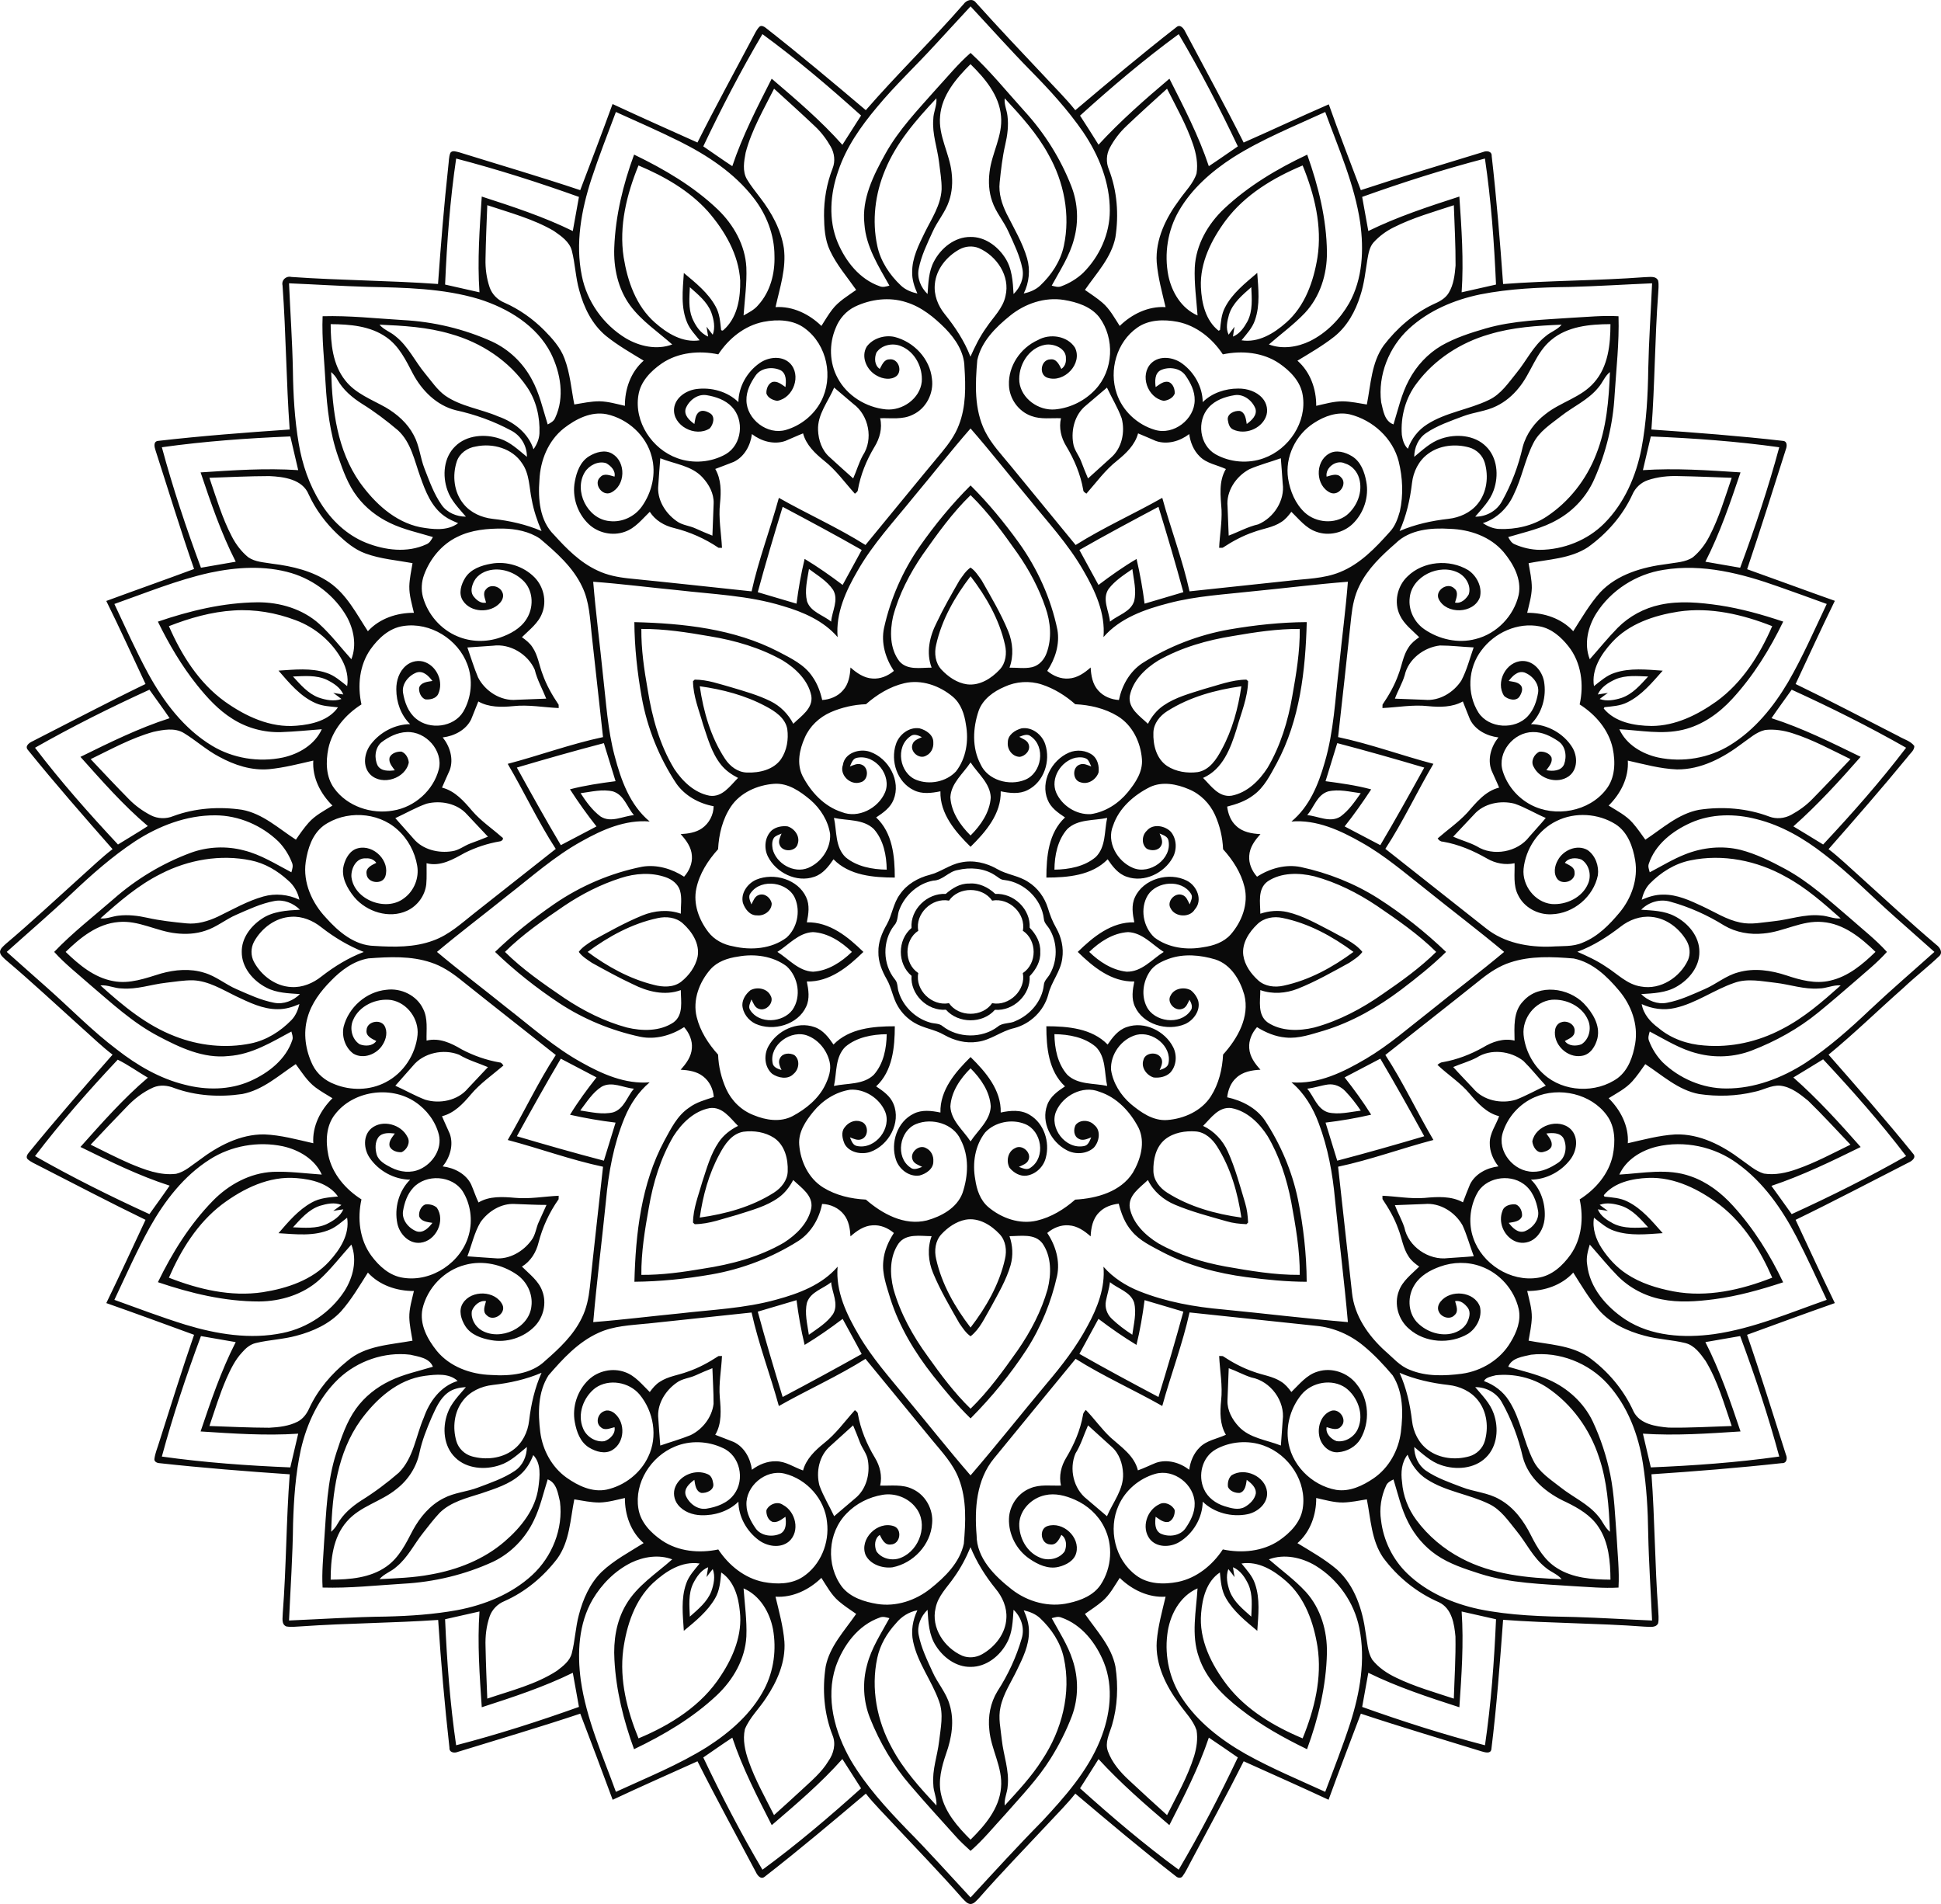 <?xml version="1.0" encoding="UTF-8"?>
<svg id="Layer_2" data-name="Layer 2" xmlns="http://www.w3.org/2000/svg" viewBox="0 0 2540.56 2491.82">
  <defs>
    <style>
      .cls-1 {
        fill: #0a0a0a;
        stroke-width: 0px;
      }
    </style>
  </defs>
  <g id="Layer_2-2" data-name="Layer 2">
    <g>
      <path class="cls-1" d="M1261.02,5.68c3.68-5.44,11.75-8.4,16.39-2.26,29.08,32.37,59.01,64.02,88.92,95.68,13.77,14.98,28.4,29.25,41.13,45.13,43.56-36.8,87.15-73.59,132.22-108.6,5.17-4.55,9.73,1.67,11.75,5.98,25.56,48.28,51.85,96.16,76.38,144.93,37.27-16.42,74.11-33.77,111.43-49.99,13.24,37.69,27.93,74.87,41.94,112.3,52.94-17.55,106.44-33.42,159.76-49.82,4.7-2.09,11.93-1.41,11.53,5.26,6.38,55.67,10.89,111.53,14.94,167.42,61.63-4.67,123.6-4.37,185.25-8.98,5.9.06,14.7-2.26,17.67,4.54,1.11,5.7.27,11.55.02,17.29-4.46,59.1-4.28,118.47-8.83,177.56,57.49,3.96,115,8.31,172.24,14.87,5.81.48,5.28,6.96,3.77,10.94-16.65,52.41-33.14,104.86-50.72,156.99,38.31,13.63,76.44,27.83,114.8,41.38-17.65,36.03-34.32,72.52-51.37,108.86,45.29,21.88,89.81,45.28,134.59,68.17,6.92,4.18,15.87,6.31,20.82,12.96.15,5.74-5.36,9.46-8.4,13.83-33.72,41.12-68.72,81.2-103.87,121.17,14.17,10.83,26.91,23.31,40.24,35.12,33.43,30.09,66.31,60.8,100.67,89.9,4.68,3.37,9.27,10.31,3.77,15.14-15.12,14.37-31.73,27.2-46.89,41.55-32.77,28.9-64.02,59.5-97.79,87.24,37.47,42.67,74.91,85.38,110.58,129.5,4.84,5.09-1.46,9.74-5.98,11.75-49.2,25.05-98.01,50.84-147.74,74.91,17.03,36.36,33.81,72.83,51.35,108.95-38.42,13.48-76.64,27.51-114.89,41.51,17.96,51.94,34.1,104.47,50.86,156.79,2.11,4.57,1.29,11.5-5.34,11.16-56.73,6.24-113.69,10.78-170.64,14.59,4.44,59.01,4.35,118.29,8.78,177.32.22,5.85,1.11,11.83-.05,17.65-3.06,6.61-11.66,4.37-17.47,4.46-61.74-4.64-123.75-4.35-185.45-8.98-4.21,56.65-8.38,113.36-15.41,169.75-1.24,5.94-8.29,3.67-12.39,2.54-52.83-16.37-105.9-31.99-158.38-49.45-14.21,37.52-28.6,74.96-42.28,112.67-36.85-17.2-74.03-33.66-111.09-50.37-22.35,44.47-46.2,88.19-69.57,132.13-3.35,6.01-6.05,12.44-10.24,18.01-1.75,3.14-5.99,2.79-8.42.74-45.03-35.02-88.62-71.79-132.13-108.56-11.28,14.17-24.25,26.92-36.54,40.25-30.11,32.19-60.88,63.81-89.92,96.91-3.06,2.96-6.03,7.13-10.71,7.35-4.66-.34-7.6-4.46-10.62-7.39-28.96-32.99-59.62-64.5-89.61-96.57-12.37-13.44-25.45-26.24-36.8-40.53-43.54,36.77-87.13,73.56-132.18,108.58-5.26,4.58-9.82-1.72-11.84-6.05-25.54-48.24-51.83-96.1-76.33-144.86-37.05,16.72-74.25,33.11-111.03,50.39-13.88-37.67-28.07-75.22-42.41-112.71-52.92,17.64-106.46,33.42-159.78,49.86-4.77,2.11-11.91,1.27-11.44-5.37-6.27-55.58-11.09-111.34-14.77-167.14-59.55,4.09-119.32,4.22-178.87,8.37-6.63.26-13.35,1.31-19.93.11-6.92-2.96-4.5-11.61-4.59-17.42,4.68-60.45,4.45-121.19,9.11-181.65-56.95-3.89-113.91-8.37-170.64-14.61-3.17-.13-7.18-2.13-6.43-5.83.98-7.41,4.04-14.35,6.14-21.46,15.03-46.98,29.57-94.08,45.73-140.68-38.24-14-76.46-28.03-114.88-41.51,17.56-36.12,34.32-72.59,51.35-108.95-46.82-22.64-92.8-46.89-139.12-70.48-5.19-2.79-10.84-4.98-15.23-8.94-2.46-2.46-.51-5.98,1.26-8.13,35.58-43.73,72.7-86.25,109.94-128.61-14.57-11.15-27.67-24.01-41.37-36.14-32.77-29.47-64.91-59.59-98.59-88.01-2.99-2.94-6.98-5.81-7.38-10.25.27-4.52,4.3-7.41,7.29-10.33,33.83-28.57,66.13-58.82,99.03-88.42,13.59-12.05,26.56-24.76,41.01-35.82-37.51-42.73-75.04-85.51-110.74-129.74-4.61-5.11,1.78-9.54,6.14-11.5,49.19-25.05,98.02-50.84,147.74-74.89-17.05-36.25-33.57-72.76-51.35-108.66,38.22-14.11,76.71-27.62,114.91-41.84-17.89-51.41-33.72-103.45-50.44-155.2-1.46-4.29-3.3-11.68,3.28-12.44,57.24-6.59,114.77-10.94,172.28-14.9-4.52-62.74-4.79-125.71-9.33-188.45-1.69-7.05,4.48-12.87,11.59-11.2,63.89,4.52,128.03,4.61,191.9,9.21,3.72-51.64,7.87-103.29,13.52-154.79.78-5.63.47-11.54,2.68-16.89,2.75-3.8,7.96-1.33,11.71-.59,52.76,16.42,105.84,31.92,158.23,49.47,14.3-37.51,28.62-75,42.32-112.71,36.85,17.18,74.02,33.67,111.12,50.36,23.26-46.36,48.24-91.86,72.5-137.72,2.59-4.72,4.74-9.85,8.58-13.77,2.42-2.26,5.92-.41,8.09,1.26,44.58,34.92,87.97,71.33,131.18,107.91,41.17-47.39,86.46-91.21,127.76-138.54ZM1223.95,58.61c-25.09,27.53-52.5,53.04-76.22,81.79-21.04,25.07-40.24,52.36-50.61,83.46-10.44,29.92-13.13,63.72-.69,93.46,10.44,24.66,28.64,48.13,55.12,57.32,4.12,1.74,8.51.24,12.59-.85-14.19-25.27-30.6-50.87-32.7-80.44-3.79-32.99,11.77-63.81,27.34-91.92,17.47-31.59,42.77-57.84,66.58-84.83,14.79-15.96,28.49-32.99,45.01-47.34,25.58,23.51,47.38,50.65,70.64,76.31,26.42,28.9,47.46,62.47,61.5,98.77,8.36,21.75,9.49,45.99,3.3,68.41-5.63,22.03-18.47,41.21-29.22,61.04,4.06,1.08,8.44,2.61,12.59.85,10.53-3.89,20.35-9.83,28.49-17.48,21.57-21.48,34.92-51.08,34.94-81.37.18-36.95-14.3-72.59-34.9-103.01-20.02-29.08-44.05-55.26-68.86-80.44-26.87-27.35-52.35-55.97-78.48-84-15.56,16.68-30.86,33.57-46.4,50.28ZM997.93,44.67c-28.2,47.69-53.7,96.9-77.42,146.87,12.68,8.63,25.16,17.53,37.98,25.94,13.26-39.75,32.63-77.13,51.57-114.49,32.12,27.46,64.47,54.95,92.52,86.55,8.18-12.76,16.34-25.55,24.48-38.36-41.44-37.29-83.98-73.52-129.12-106.51ZM1413.64,151.33c8.18,12.62,16.34,25.25,24.21,38.06,28.6-31.12,60.5-59.06,92.8-86.39,18.93,37.36,38.33,74.74,51.57,114.49,12.82-8.42,25.3-17.31,37.98-25.94-23.72-49.97-49.22-99.18-77.42-146.87-45.11,33.06-87.81,69.2-129.14,106.66ZM1230.5,151.88c-2.57,25.77,12.32,48.73,15.05,73.83,1.53,12.52.76,25.49-3.41,37.51-4.77,14.53-15.3,26.22-21.46,40.15-7.14,15.67-14.9,31.42-18.18,48.41-2.48,12.16,2.79,24.53,11.57,33.04,1.06-14.51,1.37-29.69,8.49-42.86,9.13-17.31,27.02-32.03,47.71-31.86,18.6-.33,35.01,11.79,44.78,26.53,9.71,14.18,10.62,31.68,11.59,48.19,8.8-8.53,14.06-20.94,11.57-33.1-3.3-16.97-11.06-32.67-18.18-48.34-6.14-13.86-16.63-25.51-21.4-39.97-4.26-12.12-5.03-25.19-3.46-37.84,2.75-25.01,17.58-47.93,15.05-73.66-2.31-27.27-21.02-49.34-39.93-67.93-18.78,18.68-37.56,40.64-39.82,67.91ZM975.99,199.65c-2.13,11.46-4.55,24.38,1.7,35.04,5.06,8.52,11.44,16.17,17.34,24.12,14.94,19.42,27.2,41.66,30.95,65.95,3.46,26.22-5.3,51.86-10.89,77.17,22.7-1.44,44.23,9.22,60.04,24.62,4.61-7.22,8.93-14.66,14.17-21.46,8.29-10.83,20.35-17.83,31.35-25.68-11.77-16.9-25.56-32.69-34.27-51.41-6.78-14.22-7.6-30.16-7.82-45.6-.2-21.16,3.55-42.34,11.26-62.1,3.66-9.2,2.44-19.75-2.42-28.28-5.61-9.91-12.55-19.15-20.95-26.96-17.52-16.59-35.43-32.75-53.27-48.98-13.66,27.25-29.37,53.95-37.18,83.57ZM1474.32,165.02c-8.78,8.2-16.07,17.88-21.71,28.38-4.66,8.72-5.05,19.29-1.2,28.38,10.88,28.17,13.13,59.15,8.54,88.79-5.26,26.67-24.9,47.04-39.89,68.85,7.69,5.4,15.65,10.52,22.79,16.63,9.8,8.4,15.85,19.9,22.74,30.51,15.76-15.39,37.32-26.05,60.02-24.62-4.59-19.4-9.95-38.77-11.6-58.69-1.91-29.9,12.08-58.24,29.66-81.79,7.76-11.24,18.25-21.22,22.48-34.42,2.04-12.83-.43-26.01-4.64-38.21-8.58-25.4-21.93-48.84-33.99-72.72-17.84,16.17-35.74,32.33-53.23,48.9ZM1158.44,222.73c-13.08,31.08-17.27,66.06-10.17,99.07,4.28,20.16,16.18,38.04,31.19,52.13,5.88,5.44,13.5,8.44,21.28,10.2-3.95-8.79-7-18.16-6.81-27.88-.18-18.64,8.53-35.66,16.54-52.06,8.93-18.07,20.95-35.73,21.99-56.39.25-11.87-1.99-23.64-3.33-35.41-2.21-18.79-9.18-37.08-7.56-56.19.02-9.42,5.01-18.09,4.06-27.56-26.47,28.23-52.5,58.06-67.2,94.08ZM1315.07,128.65c-.95,7.96,2.77,15.29,3.61,23.05,1.6,12.59-.04,25.31-2.9,37.58-3.75,16.33-5.63,32.99-7.34,49.6-1.53,14.16,2.9,28.12,9.07,40.75,9.56,19.09,20.77,37.64,26.78,58.2,4.5,15.33,2.75,31.99-4.32,46.3,7.78-1.76,15.45-4.79,21.35-10.24,14.98-14.11,26.87-31.97,31.15-52.13,8.76-40.57.2-83.63-20.2-119.64-14.85-27.4-36.09-50.6-57.2-73.46ZM806.14,146.55c-10.93,29.17-22.33,58.19-32.06,87.77-13.17,40.6-21.2,84.29-12.53,126.63,6.61,33.4,27.87,63.63,57.31,81.59,18,10.72,40.79,15.85,61.01,8.26-18.74-16.6-40.17-30.8-55.12-51.08-15.96-21.81-21.79-49.32-20.75-75.81,1.6-41.6,11.57-82.55,25.96-121.58,39.55,19.09,77.99,41.62,109.7,71.97,20.73,19.99,35.69,46.69,37.23,75.55.86,21.05-2.15,42.02-3.64,62.98,6.92-3.83,14.23-7.48,19.29-13.7,15.87-17.46,21.9-41.53,21.15-64.5-.07-27.42-10.53-54.19-27.45-75.8-25.18-32.51-60.52-55.74-97.24-74.05-27.27-13.46-55.11-25.77-82.87-38.23ZM1613.79,206.16c-28.05,18.14-54.03,40.84-70.72,69.78-14.76,25.47-19.44,56.15-13.83,84.86,4.43,21.48,17.07,42.86,38.22,52.04-1.48-20.96-4.52-41.93-3.63-62.96,1.53-29.44,17.12-56.61,38.46-76.77,31.59-29.68,69.41-52.23,108.7-70.7,14.59,41.13,25.38,84.07,25.81,127.82.22,28.64-8.87,58.02-28.87,79.37-14.39,15.11-31.37,27.51-47.09,41.19,17.56,6.59,37.25,3.59,53.79-4.39,21.73-10.81,39.35-28.83,51.21-49.54,17.94-32.01,19.42-70.13,14.5-105.57-7.43-50.32-28.49-97.21-45.76-144.74-40.77,18.77-82.83,35.56-120.78,59.61ZM582.6,372.41c14.99,3.39,29.97,6.76,44.98,10.16-2.88-41.78.16-83.63,2.99-125.33,40.42,13.09,81.01,26.36,119.16,45.11,2.75-14.87,5.34-29.77,8.05-44.65-52.83-18.92-106.35-36.01-160.71-50.21-8.07,54.65-12.11,109.79-14.48,164.92ZM1782.92,257.69c2.71,14.88,5.3,29.77,8.05,44.65,38.16-18.75,78.75-32.01,119.18-45.11,2.82,41.69,5.85,83.55,2.97,125.33,14.99-3.37,29.99-6.76,45-10.16-2.42-55.15-6.43-110.27-14.5-164.92-54.34,14.18-107.88,31.29-160.71,50.21ZM816.28,336.63c5.05,31.38,16.23,63.85,41.01,85.59,15.78,13.94,36.2,26.68,58.42,23.14-5.56-7.07-11.99-13.63-15.74-21.88-9.38-20.81-6.28-44.23-4.9-66.22,15.47,12.9,31.88,25.99,41.59,43.86,5.34,9.4,6.05,20.27,7.18,30.75,2.35,2.54,4.19-1.57,6.05-2.72,15.92-16.35,19.31-40.32,18.93-62-1.97-34.14-20.26-65.32-42.5-90.81-24.45-27.1-57-45.69-90.61-59.8-15.47,37.83-25.69,79.18-19.44,120.08ZM1604.63,288.05c-18.87,25.42-34.23,55.67-32.77,87.9.95,20.57,5.99,43.32,23.17,56.89.46-.24,1.37-.72,1.84-.98,1.13-9.96,1.66-20.29,6.47-29.36,9.47-18.65,26.58-31.9,42.26-45.36,1.4,20.5,3.97,41.92-2.97,61.78-3.39,10.22-10.97,18.18-17.62,26.44,22.15,3.52,42.57-9.13,58.33-23.07,24.74-21.64,35.96-53.95,41.04-85.22,6.41-41.03-3.84-82.55-19.38-120.51-38.26,16-75.31,38.22-100.36,71.5ZM635.48,338.96c-.33,12.59,1.35,25.29,5.45,37.22,3.13,8.9,10.22,16.16,19.02,19.81,19.6,8.61,37.27,21.14,52.26,36.14,10.71,10.9,21.31,22.57,26.65,37.03,7.36,19.31,8.89,40.08,12.84,60.17,10.97-1.78,21.93-4.2,33.12-4.15,11.28.26,22.17,3.5,33.12,5.93-.18-21.88,7.63-44.32,24.56-59.13-16.83-10.22-34.05-20.05-49.37-32.42-18.29-15.14-28.91-37.16-34.92-59.47-4.86-17.01-5.34-34.84-9.71-51.93-3.08-11.9-14.08-19.33-23.72-26.03-26.96-15.7-57.51-23.75-86.97-33.59-.91,23.46-1.93,46.93-2.33,70.41ZM1824.38,297.45c-10.02,4.92-19.15,11.66-26.6,19.87-5.21,5.98-6.52,14.01-7.87,21.49-2.66,16.07-4.19,32.4-9.38,47.95-6.3,20.44-17.09,40.23-34.21,53.87-15.05,11.85-31.75,21.46-48.11,31.4,16.94,14.79,24.74,37.23,24.57,59.09,11.59-2.55,23.14-6.05,35.14-5.91,10.49.28,20.79,2.46,31.13,4.15,5.23-26.14,5.94-54.67,22.04-77.26,17.11-22.45,39.15-41.62,64.98-53.89,7.76-3.35,15.72-7.5,20.15-14.92,6.5-10.72,7.94-23.59,8.96-35.79.13-26.31-1.35-52.63-2.26-78.93-26.47,8.76-53.58,16.28-78.53,28.9ZM1255.57,326.48c-16.69,9.31-30.1,25.86-31.92,45-1.58,14.29,3.92,28.56,12.95,39.62,13.66,16.98,25.78,35.31,33.61,55.65,5.89-13.11,12.19-26.11,20.66-37.86,8.89-13.59,21.99-25.27,25.25-41.75,6.21-25.72-11.29-52.06-34.88-62.46-8.29-3.39-17.96-2.53-25.67,1.8ZM378.31,370.78c1.64,37.95,4.3,75.87,5.06,113.86.42,32.05,2.26,64.21,7.63,95.88,4.65,27.22,13.63,53.99,28.53,77.54,14.01,22.62,34.32,42.12,59.55,52.24,24.83,9.85,54.05,13.61,78.97,2.06,4.3-1.65,6.49-5.78,8.58-9.5-18.82-5.72-38.36-9.78-56.14-18.4-16.83-8.03-31.9-19.75-43.03-34.51-11.88-15.49-18.45-34.03-24.81-52.17-10.82-30.84-14.54-63.43-16.49-95.84-1.53-29.34-5.12-58.67-3.9-88.09,35.05-1,70.03,2.94,105.02,5.02,40.28,2.11,80.17,11.57,116.81,28.16,22.08,10.27,40.39,27.86,51.75,49.04,10.3,18.55,14.74,39.4,21.04,59.41,3.81-2.05,8-4.2,9.69-8.42,12.82-26.98,7.29-58.82-5.52-84.76-18.49-36.12-55.91-58.82-94.07-70.87-47.11-14.2-96.97-14.96-145.83-16.03-34.3-1-68.55-3.19-102.83-4.63ZM2055.17,375.54c-39.4.56-79.03,2.09-117.74,9.76-34.1,7.05-67.46,21.18-93.11,44.75-26.41,24.23-41.02,61.04-36.52,96.36,2.64,10.57,4.1,24.66,16.14,29.02,6.01-19.53,10.42-39.78,20.2-57.96,9.69-18.46,24.41-34.47,42.63-45.17,17.98-10.24,37.91-16.68,57.77-22.45,36.62-10.57,75.02-11.28,112.82-14,20.35-1.02,40.7-3.2,61.1-1.98,1.04,34.47-2.97,68.87-5.12,103.25-2.04,37.58-10.98,74.7-26.27,109.21-9.58,22.35-26.72,41.47-48.16,53.54-19.93,11.72-42.9,16.39-64.84,23.01,2.08,3.7,4.26,7.81,8.56,9.46,10.24,4.48,21.42,7.11,32.68,7.26,31.35-.22,62.63-12.59,84.58-34.71,26.45-26.53,41.66-62.13,48.68-98.18,6.5-34.34,8.34-69.35,8.83-104.19.79-37.29,3.39-74.5,5.01-111.75-35.74,1.5-71.45,3.83-107.24,4.76ZM905.99,416.23c4.23,9.76,10.51,19.9,20.88,24.22-.6-4.33-1.33-8.61-2.08-12.9,2.64,3.57,5.3,7.09,8.11,10.52,3.59-9.52,1.4-20-1.93-29.29-5.34-13.79-17.27-23.31-28.05-32.94-.53,13.46-2.06,27.5,3.06,40.38ZM1608.64,411.77c-2.33,8.46-4.54,17.92-.51,26.22,2.57-3.43,5.15-6.91,7.74-10.37-.76,4.28-1.47,8.57-2.04,12.88,8.91-3.59,14.47-11.83,18.91-19.82,7.25-13.85,5.7-29.83,5.06-44.86-11.6,10.24-24.43,20.74-29.16,35.94ZM1119.33,401.18c-11.88,5.68-20.93,16.14-25.54,28.18-8.78,20.74-8.29,45.28,2.51,65.21,12.13,23.07,37.07,38.62,63.21,41.21,21.86,2.02,44.5-14.18,46.96-35.99,1.55-18.87-8.76-39.47-27.16-46.8-10.95-4.67-25.67-1.54-32.23,8.59-2.77,7-2.55,16.61,4.43,21.22,2.95-5,5.32-12.31,12.41-12.48,11.55-1.74,17.67,14.48,9.64,21.71-7.29,5.81-18.11,3.98-25.72-.31-13.3-6.92-21.42-24.64-13.37-38.12,7.94-10.83,23.21-15.53,36.29-12.7,25.54,6.44,46.4,28.7,49.04,54.73,2.7,18.9-7.49,39.17-25.36,47.23-13.15,6.55-28.26,4.02-42.41,4.48,3.1,13.07-.57,26.55-7.58,37.77-10.4,17.31-18.09,36.27-21.59,56.11-.11,2.35-2.35,3.46-3.88,4.92-13.19-14.59-24.65-30.9-40.28-43.19-11.86-9.57-23.59-20.72-27.56-35.79-7.87,3.09-15.47,6.74-23.3,9.92-14.9,5.22-31.61.33-43.67-9-1.8,14.74-9.8,29.71-23.83,36.4-7.96,3.28-16.12,6.09-24.12,9.24,7.87,13.61,7.78,29.72,6.23,44.84-2.22,19.52,1.62,38.95,2.57,58.41-1.13-.02-3.37-.04-4.48-.06-17.69-11.92-37.43-20.77-58.26-25.88-12.79-3.02-24.74-10.11-31.77-21.25-10.02,9.61-18.98,21.47-32.72,26.16-16.05,5.85-35.09,1.54-47.31-10.11-14.85-14.16-21.93-35.77-18.05-55.76,2.31-12.46,7.07-25.81,18.54-32.9,8.85-5.46,21.19-9.2,30.73-3.18,17.96,10.87,17.14,41.55-2.02,50.73-11.57,5.37-23.52-11.92-13.92-20.33,4.88-5.63,12.61-2.2,18.6-.63,1.64-7.72-4.7-14.09-10.95-17.59-10.49-3.39-22.41,2.87-27.95,11.77-14.77,24.31,3.23,61.43,32.48,64.02,16.23,1.96,32.81-5.9,42.1-18.97,13.32-18.72,19.09-43.17,12.97-65.45-7.01-27.44-31.06-49.41-59.04-55.47-20.48-4-40.35,6.37-55.93,18.44-20.57,16.29-30.86,42.21-31.95,67.63-1.95,24.84.2,53.33,19.18,71.92,16.32,18.05,33.96,35.97,56.51,46.45,12.79,6.22,26.96,8.96,41.06,10.46,53.67,5.35,107.3,11.26,160.93,16.94,9.16-41.52,24.47-81.39,35.69-122.36,37.44,21.2,76.97,38.77,113.37,61.69,33.46-40.54,66.51-81.38,100.19-121.74,8.82-10.77,17.18-22.2,22.06-35.27,9.45-24.16,8.96-50.58,7.29-75.99-.29-19.37-11.77-36.64-24.96-50.23-14.56-14.64-31.19-28.38-51.46-34.55-21.83-7.05-46.11-3.98-66.6,5.72ZM1321.77,413.4c-18.82,15.2-37.36,33.71-42.61,57.91-2.71,31.08-4.21,64.19,10.07,93.01,8.67,17.33,22.39,31.44,34.54,46.4,28.05,34.17,56.05,68.37,84.13,102.53,36.41-22.94,75.96-40.51,113.38-61.71,11.22,40.97,26.54,80.85,35.69,122.36,43.34-4.66,86.68-9.22,130.03-13.85,22.41-2.68,45.76-2.65,66.91-11.33,26.43-10.66,46.33-31.64,64.83-52.28,7.2-7.46,10.77-17.48,13.52-27.18,4.74-21.42,3.72-44.04-1.49-65.26-7.6-30.21-33.63-54.2-64.09-61.74-16.54-3.75-33.39,2.48-47.02,11.42-23.94,15.42-37.93,44.56-33.68,72.51,2.59,16.46,9.38,33.1,21.95,44.71,14.52,13.22,38.89,15.54,54.74,3.28,13.79-11.39,21.4-30.73,16.34-48.05-2.57-9.05-9.51-17.07-18.87-19.73-11.21-5.26-25.63,5.59-23.77,17.38,5.99-1.59,13.79-5,18.67.69,9.35,8.33-2.17,25.34-13.68,20.4-19.47-8.96-20.4-39.97-2.31-50.86,9.49-6,21.81-2.3,30.68,3.13,11.49,7.11,16.27,20.51,18.56,33.01,3.86,19.94-3.19,41.47-17.96,55.62-12.28,11.72-31.44,16.07-47.55,10.11-13.66-4.7-22.57-16.53-32.54-26.1-3.77,5.09-7.85,10.14-13.37,13.5-10.8,7.14-24.06,8.55-35.96,13.03-14.5,4.89-27.91,12.24-40.61,20.55-1.15.02-3.44.07-4.59.09.73-16.53,3.81-32.97,3.15-49.56-1.2-17.9-4.08-37.3,5.7-53.58-11.53-5.35-25.25-7.22-34.39-16.57-7.92-7.78-12.17-18.42-13.61-29.16-12.06,9.31-28.75,14.22-43.63,9.03-7.82-3.2-15.45-6.83-23.32-9.94-4.01,15.05-15.72,26.21-27.56,35.79-15.56,12.25-27.09,28.38-40.06,43.06-1.8-1.35-4.19-2.39-4.17-4.94-3.55-20.33-11.66-39.64-22.33-57.34-6.65-10.87-9.71-23.88-6.81-36.38-12.9-.48-26.36,1.69-38.69-2.91-17.03-5.98-28.89-22.85-29.38-40.47-1.04-24.9,14.99-48.69,37.91-58.95,15.59-8.92,38.71-5.57,48.51,9.98,10.33,20.85-14.06,46.64-36.03,39.36-11.75-3.87-8.78-23.79,3.68-24.03,8.05-1.21,11.55,6.81,14.52,12.51,4.5-3.16,6.36-8.13,5.96-13.42.89-13.35-15.54-20.14-27.03-18.25-22.28,3.94-35.8,27.71-33.9,48.71,2.53,21.75,25.07,37.88,46.89,35.91,19.87-1.89,38.95-11.4,52.41-25.86,23.99-25.31,25.89-67.06,5.26-94.84-10.98-14.01-29.18-19.79-46.27-22.59-25.34-4.09-51.32,5-70.77,20.89ZM999.57,421.14c-24.99,4.89-45.85,21.99-59.41,42.62-24.85-5.26-52.39-2.69-73.72,11.7-14.52,9.96-28.13,23.87-30.84,41.77-5.77,34.77,17.74,70.52,51.01,82.42,20.51,7.48,44.41,5.48,63.34-5.27,21.28-12.39,24.68-44.6,7.98-61.95-8.58-9.11-21.13-13.33-33.3-15.31-11.86-1.8-23.06,7.13-27.11,17.55-2.73,8.68,4.99,15.55,11.33,20.21,1.04-5.18,1.17-11.24,5.43-15.11,4.23-4.05,10.71-1.57,15.03,1.04,7.25,4.2,4.37,14.73-.29,19.79-18.67,12.35-49.1-3.55-46.69-26.21,1.62-13.92,15.3-23.18,28.58-25.14,19.75-2.82,41.3,2.98,55.58,17.03.2-20.14,11.29-39.71,27.98-51.23,11.31-7.87,28.73-9.98,39.31.17,15.54,15.42,5.05,45.58-16.41,49.37-5.72-.74-12.31-3.89-14.21-9.55-.4-5.69,2.04-12.72,7.74-15.14,6.65-1.67,12.12,3.31,17.18,6.63.96-7.54,1.44-17.31-6.12-21.85-10.66-5.26-26.05-3.41-33.01,6.85-6.63,9.53-12.26,20.51-11.93,32.34.13,24.68,27.27,46.04,51.85,38.71,19.53-5.72,36.51-19.53,45.8-37.33,16.54-31.38,8-73.96-21.04-95.4-15.21-11.61-35.91-12.2-54.07-8.7ZM1488.51,428.82c-26.98,18.81-37.27,55.78-26.87,86.14,7.45,22.59,26.89,40.77,49.99,47.58,24.68,7.48,51.99-13.94,52.06-38.73.29-11.79-5.3-22.72-11.88-32.23-6.92-10.22-22.15-12.11-32.84-7-7.8,4.44-7.32,14.39-6.34,22,5.06-3.37,10.4-8.31,17.09-6.68,5.79,2.31,8.18,9.46,7.85,15.16-2.04,5.66-8.6,8.92-14.37,9.5-21.39-3.89-31.79-33.96-16.27-49.34,11.06-10.55,29.22-7.85,40.64.71,15.87,11.7,26.47,30.71,26.65,50.35,12.04-11.98,29.48-17.77,46.42-17.77,11.62-.13,23.9,3.65,31.66,12.5,6.05,6.72,8.05,16.81,4.35,25.1-6.65,15.36-26.94,23.2-42.41,16.07-4.92-2-6.41-7.63-7.1-12.28-1.57-8.29,8.8-12.87,15.76-12.09,7.29,2.3,7.85,10.85,8.96,17.07,6.32-4.65,14.01-11.5,11.35-20.16-4.06-10.43-15.23-19.37-27.09-17.59-12.66,2.02-25.76,6.54-34.32,16.37-15.61,17.61-11.88,48.75,8.98,60.89,18.91,10.74,42.83,12.75,63.34,5.27,33.19-11.87,56.67-47.51,51.03-82.23-2.66-18-16.34-32.01-30.95-42.01-21.31-14.36-48.84-16.92-73.63-11.66-13.61-20.68-34.54-37.79-59.57-42.66-17.58-3.29-37.44-2.96-52.5,7.72ZM432.8,424.21c.09,25.46,2.55,53.04,19.2,73.79,13.3,17.02,34.36,24.79,52.74,35.12,15.05,8.81,28.66,20.77,36.71,36.25,7.56,13.65,8.51,29.55,14.17,43.91,6.43,16.35,12.3,33.27,22.57,47.77,7.14,9.98,19.44,15.05,31.64,15.12-9.13-10.81-19.66-21.14-24.28-34.8-6.7-18.94-4.88-42.71,10.33-57.32,14.92-14.77,39-16.53,58.24-10,13.92,4.52,24.5,14.85,35.52,23.84.22-14.18-7.76-27.8-20.57-34.41-22.72-12.27-47.35-21.12-72.65-26.64-25.07-6.32-44.25-25.81-55.95-47.75-9.09-17.42-18.05-36.19-34.87-47.8-20.95-14.79-47.77-16.92-72.78-17.07ZM2030.27,445.04c-20.15,16.59-26.18,43.12-42.39,62.65-7.87,9.83-17.76,18.2-29.22,23.75-13.63,6.87-29.24,7.87-43.41,13.24-16.71,6.33-33.99,12.09-48.8,22.18-10.18,6.98-15.3,19.07-15.38,31.01,10.97-8.94,21.48-19.25,35.36-23.77,19.29-6.61,43.45-4.85,58.42,9.94,15.18,14.66,17,38.45,10.29,57.39-4.63,13.61-15.14,23.94-24.25,34.73,14.48.22,28.37-7.64,35.12-20.25,12.46-22.24,21.51-46.38,27.11-71.15,4.63-17.05,15.59-32.08,29.75-42.8,19.88-15.9,46.87-21.81,63.8-41.53,18.4-20.84,21.2-49.8,21.24-76.22-26.91.09-56.42,2.8-77.64,20.83ZM496.72,424.88c5.61,6.83,14.48,9.46,21.02,15.22,16.69,13.18,25.45,32.92,38.82,48.93,8.31,9.89,15.52,21.07,26.21,28.77,20.64,14.29,46.51,17.35,69.28,27.18,20.64,7.2,39.48,21.9,46.24,43,4.39-6.18,7.41-13.31,7.81-20.88.8-21.2-4.17-42.97-16.36-60.69-23.26-34.1-59.93-58.24-99.9-69.37-30.17-8.98-61.83-10.81-93.11-12.16ZM1948.82,437.64c-37.09,10.72-71.01,32.73-94.04,63.39-14.99,19.29-21.71,44.06-19.93,68.11.98,6.5,2.86,13.46,7.92,18.14,4.61-12.96,13.37-24.47,25.18-31.92,24.56-15.81,54.65-19.27,80.7-31.88,16-7.48,25.74-22.55,36.47-35.66,12.9-15.7,21.55-34.88,37.89-47.73,6.52-5.77,15.39-8.37,21.02-15.2-32.01,1.35-64.4,3.3-95.2,12.76ZM433.47,486.92c1.46,49.91,7.98,102.44,37.6,144.59,19.18,26.66,45.45,51.54,79.04,58.46,16.41,2.83,35.25,5.35,49.51-5.24-6.17-2.72-12.5-5.26-17.91-9.28-17.14-12.24-24.85-32.47-31.55-51.37-7.67-21.05-11.95-44.93-29.26-60.91-14.79-12.5-30.26-24.29-46.76-34.51-12.84-8.13-24.92-18.23-32.37-31.51-2.02-3.94-5.01-7.26-8.29-10.22ZM2091.8,507.49c-13.1,16.03-32.66,24.53-48.69,37.16-13.39,10.52-28.73,20.09-36.38,35.8-10.82,21.42-14.88,45.43-25.5,66.97-7.63,17.14-22.01,31.4-40.35,37.23,6.36,4.15,13.59,7.28,21.33,7.63,21.62.8,43.81-4.09,61.9-16.05,29.77-19.59,52.43-48.9,65.13-81.7,13.66-34.23,16.58-71.27,18-107.62-6.94,5.5-9.62,14.16-15.45,20.57ZM1091.82,507.25c-7.69,18.2-21.99,35.01-21.08,55.69.51,12.94,4.99,26.48,15.1,35.31,10.29,9.29,20.44,18.72,30.88,27.86,4.46-9.94,7.4-20.51,12.64-30.12,13.99-21.07,7.96-52.43-12.48-67.43-8.38-7.08-16.67-14.24-25.05-21.31ZM1421.31,530.72c-14.43,11.66-19.57,31.71-16.63,49.3,1.13,8.7,7.23,15.46,10.31,23.47,2.97,7.57,5.81,15.2,9.11,22.66,9.93-8.94,19.8-17.94,29.71-26.9,14.72-12.51,19.11-33.99,14.3-51.95-5.08-13.92-12.97-26.64-19.22-40.03-9.22,7.78-18.36,15.68-27.58,23.46ZM1195.69,650.6c-25.21,31.29-52.94,60.97-72.94,95.92-15.43,26.46-29.11,56.02-26.38,87.29-18.29-21.31-45.12-32.96-71.77-40.71-44.58-13.79-91.6-15.35-137.7-20.75-36.85-3.52-73.58-8.33-110.47-11.02,3.41,41.14,8.76,82.11,12.9,123.19,4.08,35.07,6.03,70.61,15.21,104.9,8.25,31.33,19.82,64.11,45.8,85.68-31.86-2.65-61.96,10.72-88.95,25.86-35.6,19.59-65.84,46.8-97.72,71.5-30.46,24.55-61.81,48.15-91.74,73.31,29.93,25.14,61.24,48.73,91.69,73.29,31.88,24.7,62.14,51.9,97.77,71.52,26.98,15.11,57.09,28.51,88.95,25.86-14.72,12.35-25.47,28.66-32.75,46.17-14.41,34.73-21.15,72.02-24.5,109.25-5.32,52.82-12.08,105.51-16.63,158.39,37.64-2.89,75.13-7.67,112.71-11.31,42.54-4.98,85.84-6.59,127.28-18.2,29.42-7.96,59.7-19.46,79.9-43.01-2.8,32.4,11.88,62.81,28,90.07,17.11,29.31,39.86,54.82,61.34,81.05,28.36,33.88,55.69,68.63,84.64,101.99,33.9-39.36,66.13-80.09,99.43-119.93,20.08-23.63,39.17-48.34,53.72-75.71,12.97-23.68,23.21-50.11,20.84-77.44,12.61,14.46,29.28,25.03,47.16,32.17,34.83,13.85,72.14,20.53,109.43,23.78,54.47,5.29,108.81,11.94,163.32,16.53-4.68-53.45-11.44-106.71-16.82-160.09-3.08-34.04-9.22-68.04-21.35-100.16-7.45-20.2-18.87-39.43-35.67-53.52,35.27,2.78,68-13.53,97.35-30.77,30-17.68,56.11-40.71,83.42-61.96,32.41-26.12,65.69-51.25,97.59-77.96-33.61-28.08-68.62-54.56-102.75-82.05-27.16-21.35-53.47-44.08-83.83-61.12-27.8-15.84-58.82-30.23-91.83-27.49,23.56-19.46,35.34-48.54,43.43-76.92,12.19-41.08,13.81-84.09,18.96-126.34,3.68-36.86,8.62-73.61,11.5-110.53-41.32,3.22-82.45,8.44-123.71,12.44-37.09,4.16-74.69,6.07-110.91,15.63-31.24,8.05-63.74,19.47-85.27,44.36,2.66-31.21-10.93-60.67-26.32-87.09-20.02-35.01-47.82-64.76-73.07-96.09-24.98-29.86-49.02-60.52-74.62-89.86-25.63,29.34-49.66,60.04-74.67,89.9ZM211.86,585.32c14.39,53.34,31.9,105.84,51.17,157.68,15.16-2.65,30.35-5.22,45.51-7.89-19.11-37.43-32.63-77.24-45.98-116.89,42.5-2.79,85.18-5.77,127.77-2.94-3.44-14.72-6.89-29.42-10.33-44.12-56.22,2.31-112.42,6.35-168.14,14.15ZM2160.74,571.17c-3.46,14.7-6.92,29.4-10.35,44.12,42.59-2.83,85.26.15,127.76,2.92-13.37,39.66-26.87,79.48-45.98,116.91,15.16,2.67,30.35,5.24,45.52,7.89,19.29-51.84,36.78-104.34,51.17-157.68-55.71-7.8-111.92-11.84-168.11-14.15ZM622.84,584.34c-11.11,1.58-21.42,8.96-24.96,19.59-6.08,18.42-3.79,40.18,8.8,55.54,9.22,11.51,23.68,17.96,38.29,19.57,21.9,2.44,43.61,7.22,63.87,15.94-5.63-13.16-10.24-26.78-12.81-40.84-3.5-16.14-2.75-33.95-12.81-48.01-12.57-19.27-38.31-26.53-60.37-21.79ZM1869.25,593.87c-12.4,8.96-19.44,23.59-21.11,38.38-2.5,21.5-7.36,42.84-16.25,62.71,20.26-8.72,42.01-13.48,63.96-15.94,14.54-1.61,28.95-8.07,38.15-19.5,12.28-14.92,14.67-35.91,9.4-53.95-2.75-9.48-10.59-17.22-20.24-19.94-17.98-5.07-38.73-3.05-53.92,8.24ZM861.65,634.8c-2.06,18.52,8.85,36.53,23.88,47.1,7.29,5.52,16.87,5.94,25.01,9.76,7.25,3.22,14.48,6.48,21.93,9.33.58-14.13,1.11-28.27,1.62-42.4.38-12.74-6.12-24.75-14.7-33.92-14.19-15.38-36.51-17.42-55.14-24.92-1.07,11.65-1.68,23.35-2.59,35.05ZM1635.21,614.11c-17.51,9.39-30.5,28.81-28.47,48.82.58,12.68.98,25.36,1.49,38.03,12.9-4.81,24.98-11.61,38.53-14.7,20.6-8.63,35.21-31.34,32.17-53.48-.88-11.02-1.44-22.05-2.46-33.05-13.72,4.87-27.91,8.57-41.26,14.37ZM274.09,625.32c8.94,25.94,16.59,52.49,29.42,76.93,5.26,10.2,12.37,19.59,21.31,26.96,9.22,6.44,21.08,6.68,31.88,8.57,26.05,3.16,52.54,9.51,74.38,24.42,22.94,15.85,35.58,41.34,50.44,63.89,15.1-16.61,37.98-24.26,60.26-24.09-2.62-11.42-6.21-22.84-6.03-34.64.29-10.24,2.55-20.29,4.21-30.38-20.53-3.78-41.72-5.37-61.43-12.59-14.28-5.09-25.85-15.05-36.67-25.18-15.72-14.89-28.84-32.53-37.8-52.1-8.09-19.91-32.43-23.2-51.52-24.05-26.16.06-52.3,1.34-78.44,2.26ZM2156.93,628.36c-9.13,3.09-16.6,10.11-20.31,18.85-12.68,27.6-33.48,51.23-58.31,69-22.9,15-51.37,15.7-77.55,20.81,1.77,10.74,4.26,21.46,4.21,32.4-.29,11.12-3.57,21.81-6.05,32.58,22.31-.17,45.18,7.48,60.26,24.09,11.04-17.33,21.42-35.27,35.16-50.73,22.35-23.86,55.83-33.36,87.64-37.27,11.46-2.07,24.1-2.09,33.99-8.9,8.87-7.4,15.98-16.74,21.21-26.9,12.84-24.46,20.53-51.01,29.44-76.98-23.21-.87-46.4-1.81-69.61-2.25-13.55-.47-27.23,1.03-40.08,5.29ZM1024.42,663.28c-11.42,37.08-22.44,74.29-32.59,111.73,16.92,4.96,33.81,10.05,50.74,15.01,2.51-19.68,5.92-39.27,10.6-58.59,17.25,10.42,33.72,21.96,49.75,34.08,8.27-15.28,16.67-30.51,24.98-45.77-34.12-19.51-68.79-38.01-103.49-56.46ZM1412.8,719.74c8.31,15.27,16.72,30.49,24.99,45.79,16.05-12.09,32.46-23.83,49.86-33.99,4.48,19.29,8.03,38.82,10.49,58.48,16.93-4.96,33.83-10.03,50.74-15.03-10.15-37.42-21.17-74.61-32.57-111.71-34.72,18.44-69.39,36.95-103.51,56.46ZM598.74,702.55c-20.71,9.92-35.96,28.77-43.7,49.8-3.39,9.24-3.99,19.46-1.46,28.96,6.27,22.6,23.12,42.36,45.23,51.5,17.36,7.37,37.49,7.83,55.33,1.72,13.55-4.63,27.13-11.87,34.87-24.18,9.53-14.62,9.35-35.45-2.48-48.76-10.33-11.05-25.98-17.68-41.32-16.04-9.96,1.04-20.04,6.17-24.72,15.18-2.88,5.72-5.03,13.07-1.26,18.92,3.95,5.29,9.73,10.59,17,9.03-1.33-5.57-4.94-12.4-.2-17.33,5.5-7.46,17.91-4.38,21.33,3.48,2.66,4.79.46,10.55-3.04,14.3-12.35,13.73-38.24,12.81-48.42-3.02-6.16-9.33-2.37-21.44,3.17-30.14,7.23-11.27,20.86-15.96,33.59-18.2,20.4-3.83,42.46,3.14,56.89,17.73,11.88,12.05,16.25,30.77,10.2,46.54-4.83,13.37-16.83,22.14-26.6,31.88,5.14,3.69,10.29,7.65,13.72,13.02,7.31,10.65,8.76,23.77,13.39,35.55,4.97,14.2,12.55,27.31,20.93,39.8.02,1.08.07,3.26.11,4.35-19.86-.89-39.66-4.68-59.57-2.5-15.39,1.46-31.84,1.72-45.65-6.13-3.3,7.78-6.12,15.79-9.44,23.57-6.81,13.83-22.13,21.72-37.18,23.49,9.51,11.83,14.5,28.23,9.18,42.84-3.26,7.65-6.94,15.13-10.11,22.84,17.03,4.31,28.75,17.85,39.57,30.53,11.24,13.09,25.78,22.77,38.62,34.18,3.9,1.8.02,5.63-2.73,5.7-15.78,2.69-31.08,7.78-45.38,14.85-15.28,8.42-31.95,18.51-50.28,13.72-.15,9.09.44,18.22-.38,27.32-1.53,14.83-11.39,28.49-25.16,34.86-23.57,10.96-53.16,1.26-69.17-17.94-9.29-11.48-17.51-26.24-13.75-41.34,2.46-9.59,8.27-20.11,18.84-22.56,20.66-5.11,42.23,17.03,35.61,36.95-3.88,11.49-24.03,8.72-24.52-3.37-1.37-8,6.87-11.52,12.75-14.44-3.21-4.42-8.27-6.29-13.66-5.85-12.81-.96-19.64,13.57-18.91,24.29,3.39,29.79,45.27,46.34,69.04,27.75,13.13-9.64,19.78-26.62,17.05-42.43-3.01-17.94-12.13-35.05-25.94-47.3-25.87-23.52-68.48-25.33-96.77-5-14.77,11.29-20.62,29.98-23.21,47.47-3.83,26.92,8.25,53.65,26.69,73.11,16.16,18.13,37.2,36.05,63.05,36.69,25.89,1.63,52.83,2.11,77.46-7.15,20.42-7.39,36.49-22.27,53.14-35.43,35.63-28.16,71.26-56.3,106.93-84.37-23.24-35.84-41.28-74.55-62.88-111.32,41.77-11,82.43-26.03,124.75-35.01-4.99-44.8-9.93-89.59-14.85-134.39-2.26-21.01-2.97-42.86-12.37-62.28-12.04-25.73-34.01-45.01-55.47-63.15-14.01-9.39-31.37-12.74-48.11-13.09-20.31-.13-41.37,1.61-59.75,10.83ZM1826.89,710.93c-18.45,16.05-36.8,33.38-47.53,55.56-6.34,12.57-9.13,26.49-10.66,40.34-5.48,52.62-11.46,105.2-17.27,157.81,42.32,8.98,82.98,24.01,124.77,35.01-21.64,36.71-39.57,75.5-62.92,111.24,43.92,34.62,87.75,69.37,131.69,103.99,23.88,19.18,55.69,25.09,85.87,23.92,13.66-.95,28.07.52,40.86-5.24,19.82-7.91,34.98-23.51,48.28-39.45,15.61-18.86,24.32-43.86,20.29-68.15-2.95-17.79-9.62-36.9-25.69-47.27-22.64-14.25-52.96-16.22-77.06-4.31-24.23,11.66-40.64,36.56-43.32,62.67-2.06,21.42,14.43,43.62,36.67,46.06,19.2,1.52,40.2-8.55,47.71-26.57,4.79-10.72,1.62-25.07-8.6-31.62-7.14-2.83-17.03-2.56-21.77,4.28,5.12,2.91,12.66,5.28,12.72,12.31,1.62,11.17-14.56,17.07-21.95,9.5-6.11-7.07-4.3-17.81.09-25.32,7-13.11,25.18-21.14,38.95-13.17,10.29,7.26,15.05,20.85,13.42,32.94-5.59,27.74-31.66,50.3-60.75,51.08-17.94.87-36.14-9.13-43.72-25.26-6.68-12.88-4.1-27.69-4.57-41.56-12.26,2.68-25.07.16-35.8-6-18-10.35-37.45-18.72-58.09-22.23-3.08-.02-5.23-1.89-6.79-4.24,12.84-11.2,27.03-20.96,38.64-33.47,11.71-13.31,23.55-28.48,41.83-33.03-3.12-7.65-6.8-15.07-10.04-22.66-5.45-14.66-.45-31.15,9.11-43.01-15.08-1.79-30.37-9.67-37.18-23.53-3.33-7.76-6.16-15.72-9.38-23.55-13.81,7.74-30.2,7.63-45.56,6.13-19.95-2.18-39.79,1.58-59.68,2.52.02-1.13.09-3.37.11-4.5,8.43-12.41,15.94-25.53,20.89-39.68,4.63-11.79,6.05-24.88,13.39-35.53,3.44-5.37,8.56-9.33,13.72-13.01-8.96-8.98-19.73-16.96-25.23-28.62-8.18-16.85-3.66-38.19,10-51,20.55-20.09,54.85-22.88,79.3-8.22,11.37,7.52,18.71,22.16,15.39,35.51-7.92,21.88-44.29,22.97-54.05,2.15-4.92-11.15,11.93-22.42,20.55-13.61,6.03,4.7,2.7,12.53.91,18.44,7.87,1.8,14.41-4.54,17.98-10.7,3.57-10.9-3.59-23.18-13.55-28.27-24.81-12.76-60.99,4.59-63.69,32.6-2.06,15.92,5.92,32.28,19.24,41.39,19.11,13.13,44.07,18.81,66.84,12.76,27.93-6.85,50.28-30.4,56.51-57.81,4.14-20.59-6.9-40.58-19.76-56.06-17.12-20.16-44.1-29.59-70.28-30.37-24.56-1.61-52.52.87-70.86,18.81ZM274.62,749.57c-42.9,9.53-83.63,26.32-124.91,40.86,14.39,30.6,28.22,61.5,44.34,91.26,20.17,36.73,46.53,71.89,83.23,94.12,27.45,16.68,61.5,22.18,93.02,15.55,21.13-4.65,41.86-16.98,50.88-37.01-17.71,1.41-35.41,3.15-53.16,3.78-22.35.74-44.83-5.35-63.58-17.29-18.38-11.4-33.03-27.49-46.38-44.1-20.46-25.58-37.07-53.91-51.41-83.18,41.92-14.31,85.73-24.9,130.34-25.32,29.13-.21,59.04,8.66,80.79,28.21,15.47,14.11,28.13,30.81,42.12,46.3,7.14-18.26,3.24-38.82-5.98-55.65-15.52-27.16-42.19-47.99-72.52-57.11-34.63-10.26-71.81-7.87-106.77-.43ZM2177.26,745.79c-35.91,5.56-68.88,26.86-88.04,57.17-10.93,17.63-16.14,39.96-8.4,59.8,12.19-13.68,23.66-27.96,36.52-41.08,14.99-15.14,34.59-25.75,55.6-30.21,25.54-5.53,51.94-2.96,77.53.74,28.51,4.33,56.31,12.14,83.56,21.29-17.6,36.32-39.08,71.15-66.66,101.07-17.27,18.9-39.31,34.6-64.8,40.53-27.33,6.46-55.45.77-83-.76,9,20.08,29.77,32.36,50.9,37.03,32.02,6.72,66.6.89,94.29-16.35,32.39-20.03,56.75-50.3,75.73-82.46,19.08-32.93,34.25-67.85,50.52-102.14-21.13-7.72-42.26-15.38-63.47-22.81-47.78-16.98-99.21-30.31-150.27-21.83ZM1056.26,786.75c4.66,14.22,21.02,18.01,31.61,26.79,1.13-13.74,10.24-28.14,2.62-41.47-7.78-11.75-20.55-19.05-31.63-27.42-2.24,13.81-5.9,28.21-2.6,42.1ZM1451.09,770.67c-9.07,13.41.51,28.73,1.75,42.88,10.6-8.79,26.96-12.55,31.61-26.77,3.41-13.87-.6-28.16-2.33-42.01-11.11,7.59-22.84,15.18-31.04,25.9ZM221.08,819.46c16.32,37.55,39.02,73.89,72.96,98.49,27.09,19.35,59.77,34.86,94.16,31.79,19.89-1.52,42.3-6.94,54.18-24.07-9.73-1.11-19.8-1.37-28.91-5.31-20.42-8.78-34.78-26.49-48.93-42.71,20.86-1.3,42.66-3.87,62.85,2.96,10.42,3.33,18.53,10.77,26.98,17.29,1.93-11.35-.91-22.99-6.14-33.12-12.95-24.29-35.18-43.53-61.37-53.17-25.6-9.7-53.32-14.5-80.79-12.7-29.33,1.74-57.82,9.94-85,20.55ZM2109.95,840.6c-14.23,15.48-27.16,35.51-23.61,57.3,8.42-6.48,16.49-13.92,26.89-17.27,20.26-6.84,42.12-4.32,63.07-2.91-13.73,15.35-27.23,32.11-46.25,41.42-9.29,4.72-19.85,5.24-30,6.35-.22.46-.68,1.35-.93,1.81,14.9,18.05,40.19,22.51,62.61,22.79,31.24-.07,60.21-14.57,84.96-32.17,33.94-24.59,56.62-60.93,72.94-98.46-38.71-15.27-81.03-25.31-122.87-19.03-31.86,4.99-64.74,15.96-86.82,40.17ZM484.97,849.69c-14.63,20.9-17.23,47.87-11.86,72.19-20.88,13.23-38.2,33.47-43.36,57.76-3.5,17.44-3.28,37.23,7.78,52.19,16.96,23.38,48.6,34.1,77,28.96,28.42-4.5,52.9-26.72,59.86-54.08,5.9-24.33-17-49.97-42.17-48.64-12.33.48-23.79,6.39-33.35,13.68-8.23,7.5-9.27,20.74-4.48,30.29,4.61,7.52,14.65,7.02,22.37,6.09-3.46-4.98-8.49-10.28-6.81-16.86,2.48-5.65,9.73-7.96,15.58-7.61,5.68,2.15,9.02,8.48,9.53,14.18-4.03,20.89-34.58,31.05-50.26,15.89-10.8-10.83-8.03-28.66.71-39.86,11.93-15.59,31.3-26.01,51.32-26.16-12.21-11.81-18.09-28.92-18.11-45.52-.13-11.44,3.73-23.53,12.82-31.14,6.83-5.87,17.05-7.81,25.48-4.22,15.52,6.42,23.52,25.97,16.67,41.13-2.66,6.3-10.93,8.03-17.16,7.28-5.7-2.39-8.43-9.37-7.98-15.11,2.22-7.3,11.09-7.89,17.45-8.96-4.74-6.22-11.73-13.79-20.57-11.11-10.62,3.96-19.71,14.87-17.91,26.49,2.04,12.44,6.67,25.33,16.72,33.75,17.98,15.31,49.75,11.61,62.1-8.87,10.91-18.57,12.95-41.98,5.32-62.06-12.11-32.6-48.46-55.63-83.89-50.06-18.33,2.63-32.59,16.04-42.79,30.38ZM1939,851.19c-17.73,23.14-19.35,56.82-3.81,81.42,13.7,20.92,48.02,22.88,64.71,4.46,7.76-8.37,11.49-19.57,13.32-30.57,1.73-11.59-7.36-22.49-17.93-26.42-8.87-2.66-15.85,4.91-20.58,11.11,5.26,1.02,11.37,1.15,15.37,5.26,4.19,4.15,1.62,10.59-1.05,14.85-4.32,7.14-15.21,4.22-20.26-.48-11.77-17.64,2.35-45.64,24.25-45.78,14.68-.04,25.41,13.31,27.91,26.53,3.55,19.83-2.4,41.75-17.07,56.15,21.55.26,42.72,12.16,53.98,30.16,7.23,11.64,7.52,29.2-4.43,37.99-14.96,10.74-38.17,3.68-46.02-12.35-4.28-7.02.58-16.75,7.69-19.81,5.86-.52,13.08,1.92,15.66,7.5,1.73,6.48-3.18,11.9-6.74,16.7,8.16,1.7,19.44,1.24,23.21-7.55,3.9-10.28,2.13-23.98-7.74-30.48-9.71-6.55-20.91-12.09-32.97-11.83-25.27,0-47.15,26.73-39.61,50.93,5.65,18.53,19.02,34.73,36.35,43.99,32.17,17.4,76.84,9.22,99.06-19.9,11.88-15.09,12.31-35.6,8.63-53.56-5.17-24.25-22.48-44.43-43.32-57.63,5.83-25.94,2.2-54.99-14.87-76.31-9.47-11.87-21.77-22.88-37.33-25.83-28.96-5.72-59.44,8.35-76.4,31.44ZM611.76,847.36c4.63,13.07,8.58,26.42,13.99,39.23,9.2,17.9,29.51,31.21,50.37,29.23,12.93-.56,25.9-.93,38.84-1.5-4.97-12.63-11.88-24.53-15.03-37.82-8.85-20.2-32.06-34.51-54.63-31.46-11.17.8-22.37,1.48-33.54,2.33ZM1838.57,883.79c-3.17,10.61-9,20.18-12.79,30.55,12.95.55,25.94.91,38.91,1.48,19.31,1.9,37.89-9.59,48.04-25.16,7.23-13.7,11-28.88,16.12-43.4-14.72-.61-29.38-2.5-44.07-2.5-21.22,2.41-41.66,18.09-46.2,39.04ZM383.47,885.35c9.8,10.61,19.57,22.33,33.65,27.57,9.45,3.25,20.11,5.35,29.82,1.87-3.53-2.78-7.14-5.41-10.77-8,4.39.74,8.8,1.48,13.21,2.07-3.9-9.2-12.9-14.88-21.62-19.2-13.83-6.44-29.49-4.89-44.3-4.3ZM2114.72,888.9c-9.42,4.26-19.16,10.24-23.39,19.96,4.39-.59,8.78-1.31,13.19-2.04-3.64,2.57-7.27,5.2-10.73,7.96,9.18,3.41,19.29,1.48,28.38-1.33,14.77-4.98,24.97-17.11,35.07-28.1-14.21-.52-29.09-2.07-42.52,3.54ZM45.83,978.58c33.65,44.23,70.59,85.98,108.61,126.63,13.01-8.07,26.23-15.83,39.06-24.16-32.3-27.32-60.12-59.19-88.21-90.53,38.04-18.68,76.2-37.62,116.72-50.62-8.51-12.63-17.65-24.83-26.43-37.27-50.97,23.27-101.11,48.27-149.76,75.96ZM2318.7,939.89c40.55,12.96,78.61,32.03,116.7,50.56-27.86,31.68-56.35,62.98-88.08,91.03,13.1,7.7,25.94,15.88,38.96,23.72,38.02-40.64,74.93-82.39,108.61-126.63-48.62-27.68-98.79-52.69-149.76-75.96-8.78,12.44-17.91,24.66-26.43,37.27ZM200.44,957.88c-28.82,8.09-55.05,22.66-81.76,35.62,16.49,17.5,32.95,35.05,49.84,52.19,8.36,8.61,18.24,15.77,28.95,21.31,9,4.63,19.91,4.94,29.26,1.07,28.55-10.59,59.99-12.73,90.05-8.31,27.33,5.06,48,24.65,70.52,39.14,5.21-7.66,10.53-15.27,16.67-22.23,8.56-9.68,20.33-15.64,31.19-22.4-15.7-15.5-26.56-36.62-25.1-58.89-19.09,4.37-38.15,9.33-57.73,11.24-22.97,2.09-45.62-5.35-65.44-16.24-16.52-8.64-30.29-21.31-46.11-30.99-12.1-7.4-27.27-4.39-40.35-1.52ZM2280.24,973.03c-24.46,18.53-53.56,34.21-85.27,33.91-21.9-.83-43.1-6.81-64.33-11.55,1.46,22.27-9.4,43.39-25.1,58.87,10.87,6.8,22.66,12.74,31.22,22.44,6.16,6.98,11.37,14.68,16.83,22.23,22.26-14.68,43.01-33.95,70.19-39.12,30.75-4.63,62.88-2.15,92.01,8.87,9.33,3.54,20.04,2.44,28.73-2.31,10.11-5.5,19.6-12.31,27.58-20.57,16.91-17.18,33.41-34.77,49.97-52.3-24.83-12.05-49.17-25.4-75.6-33.82-11.59-3.76-23.99-5.7-36.14-4.35-11.66,2.65-20.53,11.18-30.08,17.7ZM676.51,1004.52c18.8,34.06,37.67,68.07,57.55,101.53,15.56-8.15,31.08-16.39,46.67-24.51-12.37-15.61-23.92-31.86-34.72-48.58,19.58-5.07,39.66-8.02,59.7-10.62-5.05-16.61-10.25-33.18-15.32-49.77-38.15,9.96-76.06,20.77-113.89,31.94ZM1734.99,1022.35c20.04,2.66,40.19,5.46,59.75,10.7-10.93,16.61-22.37,32.9-34.76,48.49,15.59,8.11,31.1,16.35,46.69,24.51,19.84-33.46,38.73-67.47,57.53-101.51-37.8-11.2-75.73-22.01-113.89-31.99-5.1,16.62-10.26,33.19-15.32,49.8ZM759.92,1038.07c7.25,11.16,15.32,22.42,26.16,30.49,13.66,8.79,29.22-.58,43.63-1.78-8.94-10.39-12.79-26.4-27.27-31.01-14.04-3.33-28.53.48-42.52,2.3ZM1711.03,1066.78c14.39,1.22,29.95,10.57,43.63,1.76,10.98-8.03,18.65-19.55,26.43-30.43-14.12-1.84-28.73-5.69-42.87-2.33-14.43,4.63-18.29,20.59-27.18,30.99ZM558.28,1051.79c-14.19,5-27.22,12.68-40.86,18.9,8.01,8.98,15.99,17.98,23.95,27.01,11.93,14.2,32.43,19.22,50.44,16.29,8.85-1.18,15.74-7.18,23.9-10.16,7.67-2.89,15.41-5.65,22.95-8.87-9.09-9.72-18.25-19.4-27.38-29.1-12.72-14.46-34.65-18.79-52.99-14.07ZM1929.35,1065.97c-9.11,9.66-18.22,19.29-27.29,28.99,10.06,4.56,20.95,7.33,30.75,12.5,21.48,13.72,53.47,7.79,68.77-12.3,7.16-8.26,14.68-16.27,21.66-24.68-13.77-5.83-26.58-13.76-40.73-18.66-18.4-4.78-40.42-.41-53.16,14.16ZM176.5,1101.22c-29.69,19.66-56.38,43.23-82.1,67.58-27.87,26.36-57.04,51.35-85.6,76.96,17.34,15.57,34.92,30.9,52.3,46.43,30.72,27.14,59.24,56.73,92.09,81.48,26.21,20.42,55.65,37.73,88.35,45.8,28.13,7.39,59.06,7.26,85.91-4.62,24.1-10.67,46.93-28.55,55.25-54.05,1.17-3.68-.47-7.33-1.31-10.85-25.76,13.9-51.83,30.01-81.96,32.07-33.14,3.7-64.14-11.11-92.45-26.09-33.23-17.47-60.77-43.1-89.06-67.13-15.9-14.11-32.77-27.25-47-43.04,23.96-25.1,51.61-46.47,77.79-69.26,29.51-25.99,63.83-46.66,100.92-60.43,22.06-8.09,46.64-9.2,69.37-3.2,22.52,5.52,42.12,18.12,62.39,28.7,1.11-4.02,2.66-8.37.84-12.44-3.97-10.27-9.98-19.83-17.71-27.77-21.86-21.14-51.99-34.29-82.85-34.34-37.69-.24-74.14,13.96-105.17,34.18ZM2213.2,1076.72c-24.08,10.68-46.87,28.51-55.19,54-1.22,3.65.45,7.33,1.31,10.87,15.52-8.07,30.44-17.33,46.8-23.7,22.68-8.94,48.13-11.52,71.96-5.68,20.62,5.35,39.86,14.92,58.48,24.96,31.62,17.1,57.97,41.58,85.09,64.59,16.25,14.46,33.54,27.86,48.13,44.01-12.77,14.24-27.8,26.2-42.15,38.82-15.76,13.68-31.59,27.27-47.75,40.47-25.98,21.22-55.78,37.73-87.2,49.82-22.5,8.61-47.73,9.93-71.05,3.76-22.5-5.52-42.08-18.12-62.32-28.68-1.13,4-2.68,8.29-.87,12.37,3.97,10.31,10,19.92,17.78,27.9,21.9,21.16,52.08,34.27,82.98,34.29,37.18.18,73.1-13.68,103.85-33.44,30.57-20.05,57.93-44.34,84.31-69.37,27.56-25.99,56.36-50.64,84.56-75.94-17.4-15.59-35.01-30.94-52.41-46.51-30.66-27.1-59.15-56.65-91.94-81.38-26.18-20.4-55.62-37.68-88.28-45.8-28.2-7.41-59.22-7.3-86.11,4.63ZM210.72,1143.52c-29.73,14.74-54.8,36.55-79.26,58.38,8.12.89,15.63-2.71,23.57-3.57,12.64-1.52,25.45.02,37.82,2.78,16.78,3.74,33.92,5.61,51.03,7.29,14.39,1.48,28.62-2.85,41.48-8.87,19.46-9.4,38.38-20.4,59.37-26.29,15.63-4.42,32.59-2.69,47.18,4.24-2.02-9.85-7.21-18.92-15.01-25.45-13.66-12.48-30.17-22.33-48.62-26.05-39.71-8.21-81.83-.85-117.57,17.53ZM2212.33,1126.02c-20.51,4.19-38.69,15.81-53.03,30.46-5.6,5.81-8.71,13.33-10.51,21.01,8.87-3.83,18.34-6.83,28.16-6.68,18.4-.26,35.32,7.76,51.52,15.35,16.23,7.5,31.57,17.56,49.4,21.16,14.48,3.18,29.22-.3,43.7-1.68,20.62-2.11,40.7-9.76,61.7-7.54,8.82.39,17.03,4.76,25.98,3.8-22.5-19.92-45.21-40.1-71.92-54.49-37.38-21.12-82.49-30.27-124.99-21.39ZM309.47,1197.08c-14.1,6.02-25.98,16.31-40.72,20.96-12.31,4.16-25.61,4.89-38.49,3.39-25.52-2.74-48.88-17.29-75.13-14.77-27.78,2.24-50.26,20.62-69.21,39.12,17.52,16.88,37.38,33.67,62.27,38.17,21.48,4.24,42.5-3.8,62.7-9.93,18.27-5.11,38.16-6.76,56.47-.98,15.45,4.5,27.73,15.29,42.36,21.55,15.94,6.94,31.9,14.48,49.13,17.74,12.41,2.44,25.07-2.72,33.76-11.35-14.81-1.05-30.31-1.34-43.74-8.35-17.65-8.98-32.63-26.55-32.44-46.84-.33-17.67,11.35-33.31,25.65-42.97,14.65-10.26,33.16-11.33,50.52-12.27-8.67-8.63-21.28-13.79-33.68-11.35-17.36,3.24-33.43,10.87-49.46,17.88ZM2148.11,1190.56c14.74,1.05,30.19,1.33,43.59,8.29,17.71,8.92,32.75,26.51,32.59,46.84.31,19.22-13.28,36.06-29.53,45.41-14.03,8.31-30.77,8.89-46.64,9.89,8.65,8.61,21.24,13.77,33.63,11.37,17.36-3.24,33.41-10.87,49.44-17.87,15.01-6.44,27.62-17.61,43.63-21.88,20.93-6.15,43.39-2.76,63.72,4.02,18.11,6.04,37.71,11.33,56.84,6.76,23.65-5.29,42.63-21.35,59.44-37.67-19.02-18.41-41.41-36.81-69.19-39.05-27.07-2.59-51.08,12.9-77.53,15.01-17.63,1.87-35.94-1.41-51.21-10.38-21.86-13.63-45.74-24.37-70.68-31.25-13.57-4-28.43.61-38.09,10.5ZM332.48,1232.49c-4.34,8.13-4.39,18.22-.06,26.4,9.6,17.72,28.02,31.94,48.97,32.85,14.45.92,28.47-5.06,39.48-13.91,16.83-13.07,35.2-24.36,55.27-31.99-20.04-7.94-38.6-19.05-55.47-32.25-10.97-8.81-24.9-14.71-39.26-13.81-20.91.93-39.28,15.05-48.93,32.71ZM2121.23,1212.7c-17.3,13.37-35.96,25.27-56.64,32.9,12.84,5.66,25.67,11.46,37.25,19.4,14.99,9.28,27.78,23.46,46.15,26.09,25.59,4.7,50.99-12.16,61.37-34.53,3.5-8.17,2.62-17.72-1.81-25.36-9.51-16.33-26.38-29.47-45.87-31.25-14.61-1.54-29.15,3.87-40.44,12.74ZM482.31,1254.21c-19.47,3.35-35.96,15.64-49.24,29.45-13.43,13.59-25.41,29.36-30.51,47.88-6.03,20.68-2.66,43.23,6.78,62.43,5.76,11.59,16.38,20.44,28.62,24.97,21.22,8.65,46.34,8.15,66.71-2.53,23.45-11.92,39.26-36.38,41.86-61.96,1.91-20.63-13.15-41.88-34.21-45.66-19.91-2.85-42.34,7.5-50.19,26.25-4.77,10.72-1.6,25.1,8.65,31.62,7.16,2.79,17.01,2.53,21.75-4.3-5.81-2.94-13.99-6.35-12.72-14.24.25-10.96,17.18-14.92,23.17-6.11,4.81,7.78,2.59,17.98-2.17,25.29-7.4,12.31-24.98,19.4-38.17,11.68-10.86-7.81-15.63-22.57-12.86-35.3,6.47-25.2,29.31-45.77,55.96-48.34,19.22-2.61,39.82,7.4,48.04,24.88,6.65,12.9,4.1,27.73,4.57,41.62,16.38-4.11,32.13,3.2,45.74,11.37,15.54,8.26,32.41,14.2,49.84,17.2,2.55,0,3.64,2.33,5.03,4.02-14.52,12.46-30.59,23.45-42.9,38.19-10.09,11.98-21.59,24.16-37.51,28.18,3.15,7.7,6.85,15.16,10.11,22.82,5.34,14.61.33,31.05-9.2,42.88,15.1,1.77,30.39,9.66,37.2,23.51,3.39,7.81,6.03,15.92,9.67,23.66,14.25-8.59,31.61-7.46,47.55-6.09,19.2,1.85,38.26-1.83,57.38-2.68-.02,1.13-.07,3.41-.09,4.54-12.15,17.2-21.06,36.51-26.29,56.82-3.08,12.61-10.29,24.42-21.71,31.34,9.78,9.83,21.88,18.6,26.65,32.06,6.01,15.78,1.58,34.53-10.37,46.53-14.41,14.48-36.31,21.4-56.64,17.64-12.75-2.26-26.45-6.96-33.7-18.24-5.54-8.7-9.33-20.81-3.17-30.15,11.15-17.68,42.68-16.74,51.81,2.29,5.08,11.27-12.21,22.64-20.73,13.51-5.9-4.83-2.28-12.51-.84-18.47-8.38-1.33-15.81,5.59-18.51,12.81-1.71,9.87,3.99,20.29,12.59,25.42,24.72,14.5,62.52-3.03,65.31-31.58,2.1-16.03-5.94-32.44-19.38-41.58-19.11-13.07-44.05-18.68-66.77-12.65-27.89,6.89-50.24,30.44-56.45,57.82-4.12,20.07,6.45,39.56,18.74,54.86,17.05,20.84,44.49,30.77,71.14,31.56,24.63,1.63,52.67-.85,71.07-18.85,18.42-16.05,36.76-33.38,47.47-55.54,6.34-12.52,9.11-26.4,10.66-40.19,5.46-52.69,11.49-105.29,17.27-157.94-42.32-8.98-82.98-24.01-124.75-35.01,21.62-36.7,39.53-75.5,62.92-111.21-41.77-33.12-83.8-65.91-125.37-99.22-11.46-9.07-23.9-17.31-38-21.86-26.27-8.85-54.54-7.41-81.78-5.39ZM1976.55,1259.62c-14.01,4.55-26.4,12.72-37.8,21.74-41.63,33.34-83.69,66.15-125.48,99.29,23.37,35.73,41.28,74.53,62.92,111.23-41.79,11-82.45,26.03-124.77,35.01,6.19,54.95,12.06,109.97,18.2,164.92,3.06,30.09,21.26,56.21,43.39,76.29,10.26,8.76,19.29,19.76,32.35,24.62,21.33,8.92,45.29,8,67.82,5.15,26.25-3.57,50.81-18.68,64.07-41.38,7.91-12.92,13.9-28.18,10.55-43.42-5.68-24.92-24.59-46.73-49.09-55.6-17.25-6.44-36.78-6.13-53.98.19-12.88,4.63-25.67,11.77-33.03,23.51-9.53,14.64-9.35,35.51,2.55,48.84,10.37,11.05,26.07,17.68,41.46,15.96,9.93-1.11,19.98-6.28,24.61-15.3,2.82-5.7,4.9-13.01,1.15-18.79-3.95-5.29-9.69-10.51-16.94-9.09,1.48,5.89,5.03,13.46-.67,18.31-5.89,6.51-17.38,2.96-20.57-4.5-2.35-4.37-.73-9.63,2.31-13.24,12.9-16.2,44.01-13.52,51.43,6.59,3.3,13.33-4.01,27.96-15.36,35.49-23.66,14.16-56.42,12.15-77.22-6.24-14.12-11.88-20.13-32.34-13.52-49.56,4.79-13.43,16.85-22.2,26.65-32.01-5.19-3.7-10.33-7.7-13.77-13.09-7.51-11.03-8.89-24.58-13.81-36.69-4.9-13.79-12.37-26.46-20.49-38.6,0-1.08-.04-3.26-.04-4.35,18.34.76,36.58,4.28,54.98,2.85,16.92-1.57,34.99-2.7,50.39,5.74,3.04-7.87,5.96-15.79,9.27-23.55,6.83-13.81,22.1-21.68,37.18-23.45-6.88-8.76-11.55-19.44-11.35-30.62-.11-12.78,8.13-23.42,12.26-35.07-16.51-4.15-28.13-17.07-38.59-29.42-12.15-14.55-28.49-24.77-42.15-37.77,2.1-1.67,4.32-3.44,7.2-3.59,18.49-3.24,36.18-10.11,52.48-19.22,12.19-7.52,26.78-12.4,41.26-8.96-.18-17.72-2.19-38.1,11.64-51.92,20.46-22.79,58.8-17.16,78.9,3.19,11.47,12.02,21.82,28.51,17.96,45.62-2.46,10.13-8.98,21.37-20.44,23.07-19.24,3.43-38.15-15.46-34.96-34.19.71-4.5,3.81-8.83,8.51-9.91,7.94-2.63,18.31,3.63,16.92,12.48-.18,6.94-7.65,9.27-12.72,12.18,4.72,6.83,14.56,7.07,21.73,4.3,10.24-6.5,13.43-20.92,8.65-31.64-7.49-17.98-28.42-28.05-47.58-26.59-22.26,2.37-38.82,24.51-36.8,45.95,1.95,19.53,11.62,38.32,26.43,51.52,25.83,23.51,68.4,25.33,96.68,5.06,14.26-10.76,20.11-28.62,22.99-45.36,4.12-24.83-5.1-50.27-21.26-69.33-15.54-18.55-34.49-36.77-59.26-41.88-27.69-2.26-56.49-3.72-83.2,5.24ZM217,1286.18c-19.22,2.15-37.96,9.04-57.53,7.41-9.55-.02-18.38-4.92-28-3.96,29.22,26.36,60.15,52.26,97.59,66.59,31.21,12.27,66.16,16.11,99.16,9.35,20.62-4.2,38.91-15.85,53.3-30.64,5.54-5.76,8.58-13.26,10.4-20.88-8.89,3.85-18.38,6.81-28.2,6.68-19.77.21-37.75-8.94-55.14-17.12-17.76-8.63-35.36-19.72-55.74-20.68-12.02-.21-23.92,1.93-35.85,3.24ZM2270.09,1286.24c-26.69,9.14-49.95,26.66-77.77,32.93-14.61,3.37-30.06,1.19-43.52-5.11,2.24,13.18,11.44,23.59,22.06,31.31,16.57,14.05,38.07,21.38,59.73,22.87,35.03,3.09,70.57-4.98,101.45-21.26,28.88-14.68,53.3-36.06,77.22-57.35-9.73-.96-18.66,4.03-28.36,3.98-19.42,1.52-38-5.26-57.07-7.44-17.78-1.91-36.33-6.13-53.73.06ZM540.24,1395.1c-7.56,8.64-15.23,17.16-22.79,25.79,12.99,5.93,25.47,13,38.8,18.2,19.29,6.02,42.94,1.2,56.09-14.55,8.76-9.33,17.56-18.62,26.32-27.97-12.57-5.39-25.92-9.09-37.67-16.2-20.44-8.2-46.87-2.55-60.75,14.72ZM1932.84,1384.08c-9.82,5.09-20.58,8.04-30.75,12.35,8.54,9.55,17.54,18.7,26.27,28.09,13.15,15.75,36.78,20.6,56.07,14.59,13.35-5.22,25.87-12.26,38.86-18.27-9.89-10.68-18.93-22.16-29.29-32.38-16.8-13.24-42.79-16.29-61.17-4.39ZM154.1,1386.81c-38.02,40.39-74.71,82.09-108.26,126.18,48.62,27.68,98.79,52.67,149.74,75.94,8.8-12.44,17.89-24.66,26.45-37.25-40.55-13.03-78.68-31.97-116.75-50.65,28.09-31.42,56.02-63.21,88.26-90.66-13.19-7.7-25.83-16.86-39.44-23.56ZM676.51,1487.02c37.8,11.18,75.73,21.99,113.89,31.97,5.1-16.62,10.27-33.21,15.32-49.82-20.04-2.41-39.97-5.85-59.63-10.28,10.42-17.05,22.32-33.14,34.67-48.89-15.61-8.11-31.15-16.37-46.73-24.51-19.82,33.49-38.73,67.48-57.51,101.53ZM1759.95,1410c12.4,15.71,24.14,31.9,34.77,48.8-19.69,4.59-39.67,7.94-59.73,10.37,5.03,16.64,10.22,33.21,15.32,49.82,38.15-9.98,76.09-20.81,113.89-31.97-18.78-34.05-37.69-68.04-57.51-101.53-15.61,8.13-31.13,16.4-46.73,24.51ZM2347.3,1410.11c31.79,27.99,60.21,59.35,88.12,90.99-38.11,18.72-76.42,37.36-116.83,50.86,8.96,12.22,17.65,24.66,26.54,36.97,50.97-23.25,101.11-48.28,149.76-75.96-33.65-44.23-70.59-85.96-108.61-126.63-13.02,7.87-25.87,16.03-38.98,23.77ZM317.05,1431.75c-29.57,4.37-60.48,2.47-88.66-7.7-8.78-3.61-18.89-4.66-27.82-.85-13.52,5.98-25.34,15.31-35.34,25.99-15.72,16.09-31.12,32.49-46.56,48.86,16.94,8.28,33.68,16.98,50.99,24.53,19.16,8.01,39.59,16.16,60.88,13.61,11.64-2.74,20.49-11.26,30.06-17.76,24.43-18.51,53.59-34.19,85.29-33.82,21.84.85,42.99,6.81,64.18,11.57-1.46-22.29,9.4-43.4,25.1-58.89-7.34-4.54-14.9-8.76-21.81-13.87-11.09-8.14-18.25-20.01-26.25-30.79-22.21,14.68-42.94,33.9-70.06,39.12ZM2153.5,1392.64c-5.37,7.59-10.62,15.29-16.81,22.29-8.56,9.63-20.31,15.57-31.15,22.33,15.7,15.48,26.56,36.62,25.1,58.91,20.53-4.65,41.06-10.29,62.18-11.53,31.99-1.06,61.66,14.48,86.35,33.08,9.51,6.5,18.27,14.79,29.6,18.16,14.56,2.33,29.46-.98,43.16-5.85,24.37-8.46,47.02-20.79,70.13-31.99-18.38-19.27-36.31-38.97-55.43-57.54-10.71-8.69-22.37-18.15-36.67-19.68-11.77-.83-22.13,5.9-33.39,8.01-23.7,5.8-48.64,6.52-72.76,2.94-27.25-5.14-47.93-24.56-70.32-39.12ZM787.43,1422.2c-11.95,7.66-19.49,20.14-27.93,31.1,14.17,2.07,28.86,5.78,43.08,2.43,14.39-4.65,18.22-20.61,27.14-30.97-14.01-1.11-28.69-10.07-42.28-2.57ZM1711,1424.76c8.93,10.39,12.79,26.42,27.29,31.01,14.12,3.35,28.69-.58,42.83-2.28-6.03-9.04-12.79-17.64-20.3-25.51-5.7-6.05-14.1-9.76-22.55-8.7-9.2,1.24-18,4.48-27.27,5.48ZM438.48,1458.38c-11.93,15.09-12.39,35.64-8.69,53.63,5.17,24.25,22.46,44.45,43.32,57.65-5.52,24.9-2.59,52.6,12.9,73.68,10.11,13.68,24.01,26.4,41.72,28.9,37.78,5.98,76.6-20.68,86.02-56.62,5.06-18.86,2.26-39.9-8.16-56.56-13.66-21.03-48.06-23.01-64.78-4.57-7.76,8.33-11.46,19.51-13.3,30.48-1.82,11.61,7.31,22.59,17.94,26.55,8.85,2.61,15.81-4.94,20.55-11.14-6.32-1.06-14.99-1.63-17.4-8.72-.62-5.78,2.17-12.79,7.8-15.31,5.3-.85,11.44.5,15.41,4.2,11.51,16.92-.95,43.63-21.68,45.86-15.1,1.59-27.14-11.59-30.02-25.07-4.23-20.18,1.75-42.78,16.74-57.5-21.04-.21-41.59-11.61-53.12-28.79-7.67-11.37-8.91-28.73,2.31-38.34,14.63-12.11,39.13-5.24,47.24,11.2,4.37,7.05-.53,16.92-7.71,19.96-5.88.41-13.17-1.98-15.61-7.63-1.66-6.56,3.35-11.85,6.83-16.81-7.27-.76-16.18-1.54-21.35,4.65-4.81,6.46-4.46,15.4-2.44,22.81,2.75,8.78,11.6,13.29,19.31,17.24,11.33,5.87,25.48,7.46,37.31,2.04,16.96-7.63,29.29-26.74,24.79-45.23-4.39-17.52-16.16-33.03-31.35-43.06-32.32-21.46-81.01-14.31-104.57,16.51ZM2008.93,1435.83c-20.09,8.59-35.83,26.27-42.06,46.82-7.45,24.11,14.3,50.71,39.48,50.84,12.02.3,23.19-5.2,32.9-11.66,10.42-6.81,12.35-21.77,7.14-32.22-4.55-7.62-14.68-7.16-22.39-6.2,3.37,4.94,8.44,10.31,6.76,16.83-1.71,4.5-6.85,6.44-11.21,7.48-8.16,1.98-13.26-7.33-13.92-13.96,3.99-20.94,34.57-31.11,50.28-15.96,10.8,10.82,8.02,28.68-.73,39.9-11.93,15.57-31.31,25.95-51.3,26.12,12.77,12.37,18.65,30.47,18.07,47.82-.33,11.66-5.17,23.94-15.28,30.68-7.14,4.86-16.94,5.55-24.63,1.62-14.08-6.96-21.21-24.75-15.49-39.23,2.15-7.09,11.02-9.33,17.67-8.39,5.72,2.41,8.47,9.48,7.94,15.27-2.4,7.14-11.11,7.72-17.43,8.79,4.77,6.26,11.86,13.87,20.77,11.07,10.51-4.07,19.53-14.94,17.71-26.51-2.17-13.36-7.49-27.32-19.06-35.52-19.18-13.92-50.73-8.22-61.37,13.46-9.02,17.55-10.93,38.69-4.41,57.35,11.4,33.64,48.53,57.76,84.69,52.01,18.22-2.65,32.42-15.98,42.59-30.2,14.72-20.92,17.33-47.97,11.97-72.37,20.89-13.2,38.18-33.42,43.34-57.69,3.53-17.5,3.31-37.36-7.8-52.34-20.59-28.29-62.23-37.69-94.22-23.79ZM274.66,1517.31c-34.01,21.53-59.04,54.15-78.37,88.51-17.18,30.97-31.48,63.32-46.58,95.3,30.9,11.11,61.61,22.8,93.03,32.52,40.86,12.42,84.82,19.68,127.23,10.85,32.88-6.7,62.47-26.84,80.65-54.49,11.51-17.9,17.18-40.84,9.27-61.22-13.97,15.47-26.65,32.14-42.08,46.27-21.22,19.05-50.19,28.03-78.63,28.21-45.34.02-89.88-10.81-132.49-25.25,18.76-38.6,41.83-75.7,72.1-106.7,20.55-20.94,48.24-36.21,78.28-37.69,21.42-.85,42.77,2.11,64.12,3.56-9.02-20.03-29.75-32.34-50.86-37.01-32.54-6.89-67.73-.69-95.66,17.13ZM2168.12,1500.72c-20.28,5.01-39.9,17.16-48.59,36.47,30.95-1.78,63.21-8.61,93.27,2.22,21.79,7.46,40.41,21.9,55.6,38.71,27.03,29.7,48.4,64.04,65.56,100.05-29.47,9.67-59.5,18.14-90.39,22.16-22.75,2.92-46.09,4.74-68.72.11-21.77-4.22-42.13-15.01-57.56-30.64-12.83-13.09-24.32-27.36-36.45-41.01-2.55,8.4-4.94,17.09-3.46,25.94,3.15,30.42,25.1,55.56,50.08,72.13,33.88,22.05,76.78,24.48,115.99,19.15,51.28-7.31,99.08-27.96,147.54-44.9-12.93-27.67-25.65-55.44-39.66-82.6-19.02-36.42-43.3-71.48-77.35-95.92-29.84-21.99-69.55-30.51-105.86-21.88ZM290.43,1576.33c-32.04,24.51-53.63,59.56-69.35,95.79,38.73,15.2,81.03,25.3,122.89,18.99,31.86-4.98,64.78-15.99,86.84-40.21,14.21-15.46,27.13-35.51,23.54-57.26-7.12,5.33-13.68,11.61-21.95,15.27-21.26,9.42-45.32,6.33-67.88,4.98,12.84-14.83,25.85-30.42,43.39-40.1,10.44-6.02,22.7-6.81,34.47-7.92-11.91-17.16-34.3-22.55-54.21-24.07-35.94-3.13-69.95,13.72-97.75,34.53ZM2099.18,1564.17c.22.48.64,1.39.84,1.87,10.16,1.11,20.68,1.61,29.95,6.33,19.06,9.27,32.59,26.08,46.34,41.47-20.93,1.39-42.79,3.91-63.03-2.92-10.44-3.35-18.51-10.8-26.93-17.29-2.4,14.07,2.5,28.29,10.17,40.08,8.54,13.01,19.31,24.77,32.46,33.45,18.34,12.24,39.9,18.81,61.52,22.92,43.72,8.22,88.52-1.93,129.16-18.01-15.61-35.73-36.76-70.35-68.17-94.84-26.91-20.4-59.53-37.17-94.46-35.71-20.93.94-44.03,5.87-57.84,22.64ZM418.63,1578.07c-14.81,4.96-25.03,17.11-35.16,28.12,14.81.59,30.46,2.11,44.32-4.31,8.69-4.33,17.69-10.02,21.59-19.2-4.41.57-8.82,1.28-13.21,2.02,3.59-2.54,7.16-5.13,10.71-7.74-9.05-3.83-19.22-1.61-28.25,1.11ZM2093.79,1576.77c3.48,2.74,7.09,5.37,10.76,7.96-4.41-.76-8.8-1.48-13.19-2.04,3.66,8.79,12.1,14.27,20.28,18.59,14.1,7.07,30.33,5.54,45.61,4.91-10.13-11.01-20.35-23.14-35.14-28.1-9.07-2.8-19.15-4.76-28.31-1.33ZM628.96,1599.39c-8.2,13.83-11.46,29.88-17.2,44.77,11.88.96,23.81,1.63,35.72,2.5,18.89,2.02,37.22-8.66,48-23.38,5.65-7.18,6.07-16.59,9.97-24.57,3.37-7.24,6.61-14.55,9.87-21.81-13.81.04-27.6-.8-41.41-1.24-17.98-1.11-34.94,9.61-44.94,23.73ZM1825.78,1577.22c3.66,9.92,9.11,19.14,12.39,29.2,4.99,24.86,31.75,43.45,57.29,40.08,11.17-.87,22.39-1.37,33.56-2.44-5.05-13.4-8.76-27.31-14.68-40.36-9.58-17.22-29.42-29.99-49.84-27.99-12.93.56-25.83.91-38.73,1.5ZM481.53,1665.45c-11.04,17.35-21.46,35.31-35.21,50.8-15.3,16.5-36.67,26.16-58.33,31.84-17.36,4.78-35.56,5.28-53.03,9.52-7.34,1.65-13.17,6.63-17.93,12.13-9.36,9.94-15.27,22.34-20.73,34.62-8.76,20.13-15.12,41.14-22.21,61.87,26.09.91,52.21,2.19,78.33,2.26,12.64-.63,25.81-2.15,37.18-7.96,7.14-3.76,12.08-10.44,15.21-17.64,11.24-24.18,29.02-45.03,49.88-61.82,23.44-20.23,56.09-21.12,85.24-26.49-1.62-10.11-3.9-20.16-4.19-30.43-.18-11.81,3.44-23.2,6.03-34.62-22.28.17-45.16-7.48-60.24-24.09ZM1998.95,1689.54c2.59,11.42,6.21,22.84,6.03,34.66-.31,10.23-2.53,20.27-4.23,30.34,26.2,5.07,54.69,5.78,77.6,20.81,25.85,18.38,46.93,43.29,59.86,72.02,8.36,16.5,28.93,19.44,45.71,20.94,27.58.5,55.14-1.24,82.72-2.08-10.02-28.9-18.22-58.87-34.25-85.29-6.8-9.43-14.34-20.2-26.43-23.26-17.49-4.33-35.76-4.79-53.14-9.57-22.7-5.9-45.1-16.29-60.48-34.17-12.68-15.04-22.68-31.97-33.12-48.49-15.1,16.61-37.98,24.27-60.26,24.09ZM1056.26,1704.74c-3.37,13.9.51,28.23,2.44,42.08,11.26-8.11,23.83-15.61,31.72-27.22,7.76-13.33-1.44-27.82-2.57-41.58-10.6,8.74-26.92,12.52-31.59,26.73ZM1452.84,1678c-1,8.31-3.7,16.29-5.28,24.51-1.73,8.4,1.26,17.31,7.49,23.27,8.2,7.92,17.47,14.75,27.02,21,1.8-13.87,5.81-28.22,2.35-42.1-4.72-14.15-21.02-17.92-31.59-26.68ZM991.84,1716.55c10.15,37.43,21.19,74.61,32.57,111.71,34.72-18.33,69.19-37.05,103.42-56.23-8-15.49-16.69-30.62-24.9-45.99-16.03,12.11-32.5,23.66-49.75,34.06-4.68-19.31-8.07-38.88-10.6-58.56-16.94,4.94-33.83,10.05-50.74,15.03ZM1498.13,1701.52c-2.53,19.68-5.92,39.28-10.6,58.58-17.22-10.42-33.74-21.94-49.75-34.1-8.27,15.31-16.69,30.53-24.96,45.84,34.12,19.44,68.77,38,103.49,56.41,11.39-37.07,22.39-74.28,32.59-111.71-16.94-5-33.84-10.07-50.77-15.03ZM847.02,1732.17c-21.48,2.24-43.87,2.91-63.76,12.18-26.67,12.07-46.71,34.05-65.36,55.63-14.01,22.07-13.83,49.41-10.73,74.35,3.02,23.23,14.96,45.63,34.45,59.52,14.99,10.57,33.52,19.53,52.48,15.61,23.54-5.22,44.4-21.55,54.43-43.17,12.68-26.31,7.09-59.02-11.4-81.31-13.61-16.26-40.13-21.07-57.84-8.54-15.7,11.93-23.99,34.36-16.14,52.86,4.26,10.72,16.25,18.55,28.05,16.77,7.45-2.57,14.77-9.96,13.15-18.29-5.7,1.31-12.7,4.85-17.76.15-7.58-5.52-4.26-17.81,3.9-21.01,4.92-2.48,10.71-.19,14.5,3.24,13.77,12.18,12.84,37.36-3.19,47.32-9.53,6.11-21.95,2.37-30.86-3.11-11.48-7.13-16.25-20.57-18.54-33.07-3.81-19.9,3.24-41.39,17.98-55.5,12.26-11.74,31.39-16.07,47.53-10.15,13.66,4.72,22.59,16.53,32.57,26.12,3.75-5.09,7.8-10.14,13.3-13.48,10.82-7.16,24.1-8.57,36.07-13.07,14.48-4.87,27.89-12.26,40.59-20.52,1.13-.05,3.41-.09,4.57-.11-.8,18.01-4.39,35.94-2.88,54.02,1.46,16.46,2.93,34.25-5.94,49.15,7.96,3.24,16.12,6,24.07,9.31,14.08,6.66,22.11,21.66,23.9,36.45,8.91-6.75,19.82-11.36,31.24-11.14,13.02-.11,23.83,7.94,35.72,12.03,4.01-15.04,15.67-26.19,27.51-35.75,15.67-12.28,27.14-28.62,40.35-43.2,1.51,1.37,3.7,2.48,3.86,4.8,3.57,20.37,11.64,39.78,22.37,57.54,6.65,10.85,9.71,23.87,6.83,36.43,14.1.45,29.18-2.05,42.3,4.43,17.23,7.75,27.49,26.86,25.7,45.17-1.86,27.66-24.43,51.99-51.94,57.34-13.21,1.63-29.11-3.76-35.12-16.13-8.4-20.81,15.39-44.86,36.8-37.79,11.64,3.89,8.71,23.63-3.66,24.01-8.11,1.29-11.64-6.76-14.59-12.48-6.98,4.64-7.27,14.29-4.41,21.32,6.63,10.09,21.39,13.2,32.37,8.43,24.39-9.96,36-44.47,19.18-65.45-9.84-12.96-27.29-19.55-43.48-16.79-17.71,2.91-34.63,11.4-46.98,24.29-24.99,25.25-27.27,67.98-6.12,96.16,11.04,13.88,29.15,19.59,46.2,22.38,24.76,3.93,50.22-4.66,69.44-19.96,19.31-15.35,38.4-34.12,43.83-58.83,2.41-28.29,3.97-57.93-6.5-84.98-7.36-19.48-21.97-34.97-35.07-50.85-29.11-35.33-58.06-70.78-87.15-106.14-36.43,22.9-75.95,40.49-113.4,61.71-11.22-40.99-26.54-80.87-35.69-122.38-45.56,4.89-91.14,9.7-136.72,14.53ZM1556.97,1717.64c-9.15,41.52-24.48,81.39-35.69,122.38-37.42-21.22-76.97-38.79-113.4-61.71-35.58,43.5-71.43,86.79-106.92,130.37-23.06,28.08-25.56,66-22.7,100.51.06,30.14,23.61,53.34,46.07,70.93,20.73,16.18,48.71,23.97,74.78,17.75,15.87-3.41,32.32-10.11,41.55-23.92,14.59-22.18,16.63-51.97,4.48-75.63-7.94-15.9-21.97-28.55-38.4-35.69-12.08-5.33-25.76-8.89-38.95-5.83-17.61,3.74-32.84,19.07-33.7,37.12-.51,18.16,9.55,37.53,27.27,44.6,10.91,4.7,25.5,1.58,32.22-8.37,2.9-7.02,2.64-16.76-4.35-21.42-2.99,5.73-6.56,13.79-14.68,12.48-12.32-.43-15.21-20.14-3.55-24.03,20.31-6.59,42.94,14.59,37.73,34.88-2.48,10.42-13.32,16.16-23.12,18.53-13.66,3.33-27.2-3-38.11-10.57-17.18-11.63-27.58-32.15-26.87-52.59.56-16.96,11.58-33.27,27.71-39.66,12.7-5.48,26.89-3.11,40.35-3.58-2.9-12.57.2-25.62,6.87-36.49,10.29-17.2,18.38-35.86,21.88-55.56.13-2.83,2.02-4.94,3.73-6.98,11.35,11.64,20.62,25.1,32.54,36.2,13.88,12.38,31.08,23.86,35.67,42.91,8.05-2.8,15.65-6.68,23.54-9.83,14.88-5.2,31.57-.3,43.63,9.05,1.42-10.77,5.7-21.38,13.59-29.15,9.13-9.41,22.88-11.26,34.41-16.64-8.01-13.48-7.78-29.55-6.27-44.58,2.22-19.57-1.62-39.05-2.57-58.56,1.2.04,3.57.13,4.75.17,12.59,8.31,25.94,15.57,40.33,20.44,11.95,4.5,25.21,5.91,36.05,13.03,5.52,3.37,9.63,8.41,13.39,13.54,10.47-10.09,19.98-22.61,34.68-26.81,18.29-5.79,39.22,1.54,50.64,16.44,16.58,20.11,17.89,49.74,5.05,72-6.1,9.98-17.51,16.34-29.24,17.2-12.64,1-23.03-10.37-24.72-21.95-2.28-12.41,3.02-27.85,15.98-32.36,11.13-3.28,21.18,12.46,12.68,20.55-4.86,5.92-12.82,2.61-18.89.91-1.68,8.29,5.61,15.64,12.97,18.29,11.84,1.87,23.92-6,28.2-16.75,7.87-18.55-.46-41.01-16.23-52.93-17.85-12.53-44.45-7.57-57.97,8.87-13.11,16.07-19.78,37.36-17.65,57.89,3.06,32.68,30.46,60.89,63.16,66.72,17.76,2.78,34.81-5.48,49-15.11,20.15-13.83,32.59-36.66,35.67-60.37,3.08-24.98,3.31-52.36-10.78-74.43-11.66-13.77-24.07-27.08-38.09-38.6-17.49-14.53-39.24-24.03-62.12-26.18-55.2-5.74-110.41-11.59-165.59-17.51ZM211.86,1906.22c55.71,7.83,111.91,11.85,168.11,14.18,3.46-14.72,6.9-29.42,10.35-44.14-42.59,2.83-85.26-.16-127.77-2.91,13.37-39.67,26.87-79.48,45.98-116.91-15.16-2.7-30.35-5.24-45.51-7.9-19.27,51.84-36.78,104.34-51.17,157.68ZM2232.17,1756.43c19.11,37.43,32.64,77.24,45.98,116.91-42.5,2.76-85.17,5.74-127.76,2.91,3.44,14.7,6.9,29.42,10.35,44.14,56.2-2.32,112.4-6.34,168.11-14.18-14.39-53.35-31.88-105.84-51.17-157.68-15.16,2.65-30.35,5.2-45.52,7.9ZM443.22,1804.36c-26,24.74-41.57,58.37-49.44,92.68-6.94,31.79-9.18,64.37-10.18,96.79-.46,42.36-3.41,84.64-5.3,126.93,42.37-1.8,84.71-4.67,127.12-5.15,31.1-.76,62.3-2.83,92.91-8.4,35.85-6.7,71.12-21.01,98.04-45.69,26.38-24.2,41.02-60.98,36.56-96.27-2.6-10.67-4.17-24.62-16.05-29.2-5.7,17.92-9.73,36.49-18.03,53.51-10.97,23.25-29.82,42.97-53.36,54.26-36.92,17-77.22,26.64-117.9,28.81-35.09,2.13-70.19,6.05-105.35,5.02-1.24-20.05.98-40.06,2.02-60.09,2.84-39.01,3.77-78.75,16.01-116.34,6.54-19.92,13.26-40.3,25.63-57.56,11.29-15.72,26.96-28.2,44.56-36.58,17.78-8.65,37.31-12.68,56.16-18.42-4.66-11.66-18.82-13.18-29.64-15.74-33.88-4.16-69.24,8.31-93.76,31.42ZM1974.12,1788.68c17.76,5.41,36.09,9.29,53.05,16.99,24.81,10.89,45.87,30.18,57.48,54.4,10.38,22.16,18.07,45.56,22.99,69.46,5.41,26.88,6.3,54.34,8.38,81.59,1.13,22.16,3.7,44.32,2.44,66.55-19.71,1.17-39.37-.85-59.04-1.85-40.99-2.87-82.73-3.68-122.2-16.22-19.75-6.35-39.97-12.81-57.13-24.62-15.69-10.81-28.24-25.7-36.78-42.47-9.22-17.79-13.55-37.43-19.38-56.39-3.88,1.9-8.02,4.07-9.71,8.24-6.49,14.08-8.96,29.95-6.58,45.28,3.08,26.18,15.21,51.28,34.45,69.74,25.41,24.42,59.1,39.08,93.53,46.49,41.46,8.55,84.03,9.57,126.23,10.33,33.55,1.02,67.02,3.18,100.54,4.57-1.66-37.94-4.3-75.85-5.06-113.84-.4-30.55-2.1-61.15-6.87-91.35-5.83-37.91-20-75.63-46.33-104.51-24.65-27.27-63.14-42.6-100.16-38.16-10.89,2.56-25.23,4.04-29.86,15.79ZM910.52,1799.9c-8.11,3.79-17.67,4.2-24.94,9.72-15.05,10.55-25.98,28.55-23.92,47.11.89,11.68,1.55,23.38,2.57,35.07,13.23-4.58,26.78-8.39,39.77-13.66,15.83-7.72,27.91-23.55,29.98-40.88.06-15.57-1.05-31.14-1.53-46.69-7.42,2.81-14.68,6.09-21.93,9.33ZM1608.27,1790.57c-.6,14.1-1.13,28.21-1.64,42.32-.4,12.79,6.12,24.84,14.74,34.06,14.23,15.28,36.49,17.44,55.16,24.83.87-11.03,1.55-22.05,2.39-33.05,3.35-24.99-15.63-51.13-40.9-56-10.26-3.22-19.64-8.59-29.75-12.16ZM644.9,1812.51c-15.12,1.64-30.08,8.6-39.2,20.79-11.46,14.85-13.5,35.16-8.36,52.75,2.75,9.51,10.71,17.24,20.42,19.92,17.89,4.98,38.51,2.94,53.61-8.27,12.46-8.96,19.53-23.63,21.2-38.49,2.51-21.48,7.38-42.79,16.25-62.65-20.26,8.72-42.01,13.48-63.92,15.94ZM1831.9,1796.6c8.92,19.9,13.75,41.25,16.27,62.78,1.66,14.77,8.74,29.36,21.11,38.3,15.14,11.26,35.89,13.31,53.85,8.24,9.62-2.7,17.47-10.39,20.24-19.81,5.19-17.66,3.08-38.06-8.45-52.93-9.16-12.13-24.05-19.05-39.13-20.66-21.9-2.46-43.63-7.26-63.89-15.92ZM471.93,1858.81c-30.3,42.33-37.02,95.44-38.46,145.83,3.26-3,6.23-6.26,8.25-10.18,7.18-12.8,18.67-22.7,30.97-30.63,17.4-10.83,33.9-23.1,49.31-36.5,19.46-19.49,22.21-47.97,32.72-72.09,7.29-20.96,21.86-41.1,44.29-47.97-11.26-10.55-28.47-8.5-42.63-6.74-35.83,4.66-64.23,30.54-84.45,58.28ZM1942.44,1807.47c13.39,4.83,25.16,13.77,32.68,25.75,15.38,23.94,19,52.84,31.68,77.96,7.6,15.61,22.88,25.11,36.2,35.62,16.03,12.68,35.63,21.18,48.75,37.23,5.85,6.4,8.54,15.09,15.5,20.6-1.4-32.92-3.66-66.28-14.43-97.75-11.81-36.27-35.32-69.17-67.47-90.79-19.55-13.11-44.07-18.72-67.53-16.27-5.17,1.49-13.41,2.55-15.38,7.66ZM586.17,1822.65c-10.6,7.85-15.67,20.42-21.02,31.9-6.52,15.14-12.7,30.53-16.12,46.69-3.84,18.64-14.74,35.55-29.91,47.34-20.09,16.66-47.91,22.44-65.18,42.67-18.33,20.83-21.08,49.69-21.15,76.07,24.98-.13,51.81-2.26,72.78-17.05,16.85-11.62,25.83-30.44,34.94-47.89,9.33-16.99,22.43-32.75,40.22-41.65,13.9-7.39,30.04-8.33,44.65-13.86,16.69-6.3,33.94-12.09,48.77-22.13,10.2-6.98,15.41-19.09,15.47-31.08-11.02,8.96-21.52,19.27-35.43,23.79-19.27,6.57-43.41,4.83-58.37-9.95-15.16-14.68-17-38.45-10.26-57.39,4.63-13.63,15.12-23.94,24.25-34.73-8.33.41-16.94,2.11-23.66,7.26ZM1930.89,1815.39c9.11,10.77,19.58,21.05,24.23,34.64,6.76,18.96,4.92,42.8-10.26,57.5-14.99,14.77-39.15,16.53-58.44,9.92-13.85-4.54-24.36-14.83-35.34-23.77.06,11.9,5.17,23.94,15.3,30.95,14.23,9.79,30.88,15.39,46.96,21.57,16.21,6.37,34.41,7.11,49.57,16.13,18.74,10.4,31.64,28.29,40.93,46.91,8.2,16.28,18,32.94,34.1,42.9,20.62,13.15,46.05,15,69.99,15.18-.18-23.51-2.06-48.52-15.54-68.74-9.84-15.27-26.11-24.77-42.19-32.62-25.63-11.61-49.81-31.27-57.04-59.13-5.65-24.79-14.67-48.95-27.16-71.24-6.74-12.59-20.64-20.42-35.09-20.2ZM1086.94,1892.26c-14.79,12.52-19.2,34.08-14.3,52.1,5.08,13.85,12.92,26.55,19.18,39.92,9.2-7.79,18.33-15.65,27.56-23.44,14.48-11.7,19.62-31.82,16.63-49.46-1.18-8.69-7.29-15.46-10.35-23.44-2.93-7.54-5.77-15.15-9.05-22.55-9.91,8.94-19.8,17.9-29.66,26.86ZM1424.13,1865.4c-5.54,12.27-9.22,25.34-16.47,36.82-8.47,20.09-2.69,46.12,15.01,59.76,8.76,7.4,17.45,14.9,26.23,22.34,7.71-18.24,22.01-35.08,21.08-55.78-.53-12.92-4.99-26.42-15.07-35.21-10.24-9.35-20.51-18.63-30.77-27.92ZM883.45,1893.11c-31.57,12.96-53.41,47.54-47.86,81.18,2.73,17.94,16.38,31.91,30.97,41.86,21.31,14.35,48.79,16.89,73.6,11.63,13.57,20.64,34.41,37.71,59.39,42.63,17.11,3.19,36.36,3.11,51.32-6.78,23.37-15.42,34.99-44.65,31.61-71.68-2.86-29.81-26.31-56.34-55.89-63.5-24.78-5.77-50.86,16.66-49.55,41.3.29,11.11,5.7,21.31,11.93,30.31,6.98,10.2,22.3,12.05,32.94,6.81,7.6-4.52,7.12-14.33,6.16-21.86-5.05,3.33-10.53,8.29-17.18,6.63-5.74-2.43-8.2-9.57-7.74-15.26,3.24-7.66,14.32-12.2,21.62-6.94,16.87,8.83,22.79,34.79,7.89,47.88-11.28,9.44-28.51,6.5-39.59-1.76-15.83-11.72-26.45-30.7-26.56-50.3-12.64,12.53-31.1,18.31-48.82,17.73-11.37-.33-23.23-4.66-30.33-13.72-5.28-6.66-6.76-16.09-3.28-23.85,6.63-15.31,26.8-23.14,42.25-16.12,5.01,1.96,6.52,7.63,7.25,12.37,1.51,8.29-8.87,12.84-15.81,12.09-7.27-2.39-7.87-10.89-8.93-17.09-6.36,4.65-14.1,11.55-11.31,20.29,4.08,10.35,15.21,19.22,27.03,17.46,13.66-2.13,27.96-7.39,36.29-18.81,14.48-19.24,7.89-50.87-15.08-60.74-19.31-9.07-42.59-10.07-62.34-1.76ZM1590.93,1897.06c-17.67,10.14-23.17,33.92-15.12,51.71,4.9,11.12,15.54,18.92,27.14,22.46,8.33,2.57,18,5.51,26.25,1.01,6.7-3.78,12.95-9.85,14.5-17.53.82-8.02-6.05-13.63-11.84-18.04-1.09,6.22-1.68,14.89-9.09,17.11-5.85.43-12.9-2.22-15.43-7.72-.82-5.31.55-11.57,4.63-15.33,17.38-10.88,44.25,1.36,46.45,21.63,1.53,14.68-11.77,26.42-25.43,29.29-20.62,4.22-43.72-1.68-58.77-16.4-.27,21.12-12.37,41.84-30.69,52.88-11.86,7.16-29.84,7.46-38.8-4.3-10.91-14.63-3.79-37.32,12.46-45.08,7.18-4.29,17.25.5,20.35,7.56.44,5.72-2,12.72-7.63,15.29-6.72,1.71-12.23-3.27-17.29-6.62-.95,7.53-1.46,17.35,6.17,21.88,10.68,5.22,26.07,3.35,33.01-6.94,6.56-9.5,12.17-20.4,11.88-32.17-.07-24.7-27.16-46.1-51.77-38.84-20.93,6.07-38.95,21.48-47.73,41.14-14.03,30.94-4.99,71.09,22.94,91.68,15.34,11.66,36.2,12.11,54.47,8.55,24.79-5.03,45.47-22.03,58.95-42.54,24.83,5.26,52.39,2.72,73.72-11.69,14.52-9.98,28.13-23.9,30.86-41.8,5.74-34.77-17.76-70.5-51.01-82.4-20.46-7.46-44.28-5.48-63.19,5.17ZM697.97,1904.24c-3.61,9.39-8.8,18.37-16.47,25.18-14.36,13.09-33.59,18.81-51.7,25.03-19,6.06-39.66,10.96-54.25,25.31-7.87,8.33-14.79,17.49-21.86,26.47-11.68,14.7-19.97,32.18-34.83,44.3-6.72,6.3-16.18,8.96-22.15,16.13,22.32-1.2,44.78-1.89,66.82-6.07,35.27-6.15,69.88-19.79,96.97-43.21,21.53-18.49,40.62-42.43,44.23-71.08,1.86-13.99,3.9-30.86-6.76-42.06ZM1835.11,1939.36c1.26,17.96,7.94,35.34,18.71,49.86,15.45,20.86,35.89,38.1,59.08,50.22,40.06,21.2,86.35,25.77,131.11,27.22-5.63-6.85-14.52-9.43-21.04-15.22-16.32-12.83-24.99-32.02-37.87-47.72-10.75-13.16-20.53-28.25-36.58-35.71-26.05-12.57-56.11-16.04-80.65-31.88-12.1-7.5-20.49-19.4-25.54-32.34-7.89,10.07-8.91,23.35-7.23,35.56ZM784.84,1966.35c-11.2.04-22.17-2.39-33.14-4.13-5.3,26.16-5.96,54.76-22.13,77.35-18.09,23.73-41.79,43.73-69.46,55.91-8.89,3.65-16.07,10.96-19.2,19.94-4.35,12.59-5.88,25.99-5.39,39.25.44,22.79,1.4,45.56,2.28,68.32,30.9-10.48,63.45-18.46,91.03-36.31,8.09-6.17,17.14-12.91,19.64-23.23,4.21-16.39,4.79-33.45,9.16-49.82,5.34-20.62,14.25-41.08,29.73-56.39,16.18-15.38,36.27-25.9,55.09-37.8-16.96-14.74-24.68-37.21-24.52-59.01-10.93,2.41-21.84,5.63-33.1,5.91ZM1722.78,1960.44c.18,21.85-7.63,44.29-24.57,59.1,17.65,10.78,35.89,20.96,51.65,34.41,23.72,21.33,33.63,53.17,37.71,83.61,2.15,11.48,2.2,23.94,8.38,34.27,8.09,10.44,19.46,18.07,31.44,23.75,24.12,11.73,50.08,19.01,75.51,27.42.84-27.07,2.64-54.16,2.13-81.24-1.53-16.49-4.61-36.68-21.5-44.82-29.22-12.64-54.56-33.29-73.25-58.63-15.34-22.46-16.07-50.41-21.24-76.11-10.29,1.68-20.55,3.85-30.99,4.15-12.04.15-23.66-3.37-35.27-5.91ZM1270.29,2024.8c-5.68,13.81-12.68,27.09-21.42,39.29-8.78,12.95-21.15,24.37-24.25,40.27-6.25,25.75,11.24,52.13,34.87,62.52,8.27,3.35,17.94,2.48,25.67-1.83,17.34-9.66,31.15-27.29,32.08-47.3.91-14.16-5.15-27.86-14.15-38.62-13.41-16.55-24.76-34.71-32.81-54.34ZM826.01,2045.16c-21.22,10.59-38.49,28.09-50.37,48.19-18.45,31.86-20.22,70.15-15.43,105.73,7.25,50.73,28.53,98.01,45.94,145.92,40.35-18.58,81.92-35.21,119.58-58.85,30.15-19.36,58.26-43.95,74.8-75.88,12.39-23.94,15.96-51.88,11.22-78.24-4.23-21.94-16.92-43.97-38.49-53.3,1.49,20.92,4.5,41.86,3.66,62.89-1.55,29.48-17.14,56.65-38.51,76.83-31.52,29.7-69.39,52.02-108.52,70.74-13.73-37.69-23.59-77.05-25.67-117.13-1.46-24.62,2.33-50.21,15.05-71.8,14.36-24.88,39.51-40.71,60.61-59.52-17.6-6.61-37.31-3.57-53.87,4.41ZM1660.83,2040.74c16.16,14.06,33.72,26.75,48.29,42.51,19.71,21.74,28.22,51.38,27.67,80.11-.93,43.03-11.2,85.48-26.03,125.84-30.59-14.83-60.48-31.47-87.13-52.47-23.37-17.98-45.2-40.03-54.54-68.33-10.17-29.05-3.39-59.93-1.64-89.7-23.96,10.5-36.84,36.12-39.62,60.67-3.55,28.81,3.19,58.71,19.38,83.09,20.46,31.12,50.93,54.65,83.32,73.03,33.54,18.7,69.1,33.56,104.04,49.5,11.18-29.86,22.88-59.56,32.75-89.88,12.75-39.95,20.35-82.9,11.86-124.47-6.61-33.38-27.84-63.61-57.26-81.62-18-10.76-40.84-15.85-61.08-8.28ZM855,2071.4c-24.3,22.83-34.87,55.91-39.28,87.79-5.06,39.58,5.1,79.26,20.02,115.82,42.21-17.53,82.94-43.23,107.75-82,16.41-24.73,28.4-54.04,24.9-84.05-1.77-18.85-7.52-39.84-24.37-51.03-1.15,11.5-1.95,23.53-8.02,33.77-9.89,17.18-25.76,30.03-40.95,42.56-1.28-20.48-3.92-41.86,3.04-61.67,3.41-10.22,11.02-18.16,17.63-26.42-23.32-3.59-44.5,10.33-60.7,25.25ZM1625.01,2046.16c6.61,8.26,14.21,16.18,17.6,26.4,6.98,19.81,4.37,41.23,3.04,61.72-15.12-12.57-31.02-25.34-40.88-42.52-6.12-10.26-6.94-22.31-8.07-33.86-17.49,11.68-22.99,33.67-24.54,53.22-3.17,34.68,13.52,67.56,34.19,94.59,25.03,32.1,61.23,53.62,98.65,69.31,15.5-37.93,25.76-79.39,19.4-120.39-5.05-31.29-16.25-63.63-40.97-85.31-15.79-13.96-36.2-26.66-58.42-23.16ZM907.24,2072.38c-6.5,13.55-4.9,28.83-4.32,43.34,10.8-9.64,22.72-19.18,28.09-32.97,3.3-9.29,5.5-19.77,1.9-29.29-2.81,3.39-5.48,6.93-8.11,10.5.75-4.31,1.48-8.59,2.08-12.9-9.42,3.83-15.25,12.72-19.64,21.31ZM1613.84,2051.05c.57,4.3,1.31,8.61,2.1,12.96-2.66-3.59-5.34-7.13-8.18-10.55-3.52,9.54-1.37,20,1.97,29.29,5.34,13.76,17.27,23.33,28.07,32.94.53-14.01,2.11-28.68-3.7-41.91-4.32-9.17-10.42-18.61-20.26-22.74ZM1015.07,2089.61c4.61,19.4,9.98,38.77,11.64,58.69,1.79,26.69-9.49,52.35-24.21,74.18-8.85,13.7-21.31,25.32-27.52,40.53-3.1,13.94.24,28.53,4.92,41.82,8.58,24.57,21.55,47.34,33.21,70.59,12.21-10.89,24.27-21.98,36.34-33.05,12.44-11.67,25.9-22.75,34.74-37.47,6.96-9.76,10.29-22.68,5.48-34.03-11.15-28.48-13.59-59.85-8.94-89.88,5.28-26.68,24.94-47.02,39.91-68.87-7.71-5.38-15.63-10.5-22.77-16.6-9.82-8.39-15.85-19.92-22.77-30.53-15.79,15.39-37.31,26.05-60.04,24.62ZM1465.61,2064.99c-6.91,10.6-12.97,22.16-22.79,30.55-7.14,6.09-15.07,11.2-22.75,16.6,14.99,21.81,34.63,42.18,39.89,68.85,3.97,25.66,2.81,52.25-4.59,77.22-3.35,10.87-9.44,22.14-5.23,33.71,5.37,14.75,16.01,27.16,27.51,37.77,16.45,15.46,33.19,30.6,49.9,45.77,12.73-25.27,26.96-50.06,35.41-77.13,3.28-10.94,5.08-22.66,3.19-33.94-4.37-13.14-14.72-23.12-22.48-34.34-17.58-23.55-31.57-51.89-29.64-81.77,1.64-19.92,7.01-39.27,11.62-58.67-22.72,1.44-44.25-9.22-60.04-24.62ZM1202.47,2139.73c3.31,17.01,11.06,32.75,18.2,48.45,6.56,14.75,17.98,27.14,22.32,42.89,6.43,21,2.64,43.53-4.59,63.87-5.94,17.33-10.95,36.05-6.41,54.32,5.34,23.22,21.77,41.8,38.35,58.32,18.87-18.63,37.62-40.69,39.88-67.98,2.57-26.5-13.17-50.03-15.32-75.96-1.91-17.27,1.44-35.21,10.58-50.19,13.85-21.38,24.74-44.73,31.79-69.11,4.17-13.37-.49-28.08-10.64-37.6-1.06,14.48-1.35,29.64-8.47,42.78-9.09,17.38-27.05,32.11-47.77,31.94-19.09.31-35.83-12.4-45.49-27.7-9.11-14.01-9.84-30.97-10.84-47.02-8.78,8.48-14.04,20.83-11.6,32.99ZM582.58,2119.13c2.37,55.13,6.49,110.25,14.45,164.9,54.38-14.11,107.9-31.27,160.76-50.19-2.73-14.88-5.3-29.77-8.05-44.65-38.15,18.75-78.75,32.02-119.16,45.1-2.84-41.7-5.87-83.55-2.99-125.32-15.01,3.39-29.99,6.74-45,10.15ZM1172.79,2124.35c-11.84,12.87-20.91,28.36-24.54,45.43-8.58,39.86-.51,82.2,19.18,117.8,14.94,28.16,36.62,51.98,58.24,75.31.93-9.46-4.06-18.12-4.06-27.49-1.66-19.22,5.37-37.56,7.56-56.41,1.97-17.44,6.25-35.62-.09-52.67-9.47-26.71-27.98-49.91-33.87-77.94-3.04-13.84-.58-28.3,5.54-40.97-11.13,2.04-20.95,8.33-27.96,16.94ZM1339.97,2107.41c3.94,8.81,7,18.18,6.8,27.93.18,17.89-7.93,34.36-15.61,50.15-7.67,15.96-17.91,31.03-21.61,48.54-3.26,14.22.31,28.68,1.71,42.92,2.17,20.22,9.96,39.93,7.69,60.5-.42,8.65-4.88,16.68-3.88,25.47,17.32-19.05,35.18-37.89,48.91-59.68,25.89-38.92,38.53-87.5,28.46-133.47-4.28-20.14-16.14-37.99-31.13-52.08-5.9-5.48-13.57-8.5-21.35-10.26ZM1913.13,2108.98c2.88,41.77-.16,83.64-2.97,125.32-40.44-13.09-81.03-26.35-119.18-45.1-2.75,14.88-5.34,29.77-8.05,44.67,52.85,18.9,106.37,36.03,160.76,50.17,7.98-54.65,12.08-109.77,14.45-164.9-15.01-3.39-30.02-6.78-45-10.15ZM1151.66,2116.85c-28.86,10.11-48.08,36.73-57.75,64.21-13.72,41.28-1.24,86.27,19.87,122.93,19.64,33.16,45.93,61.95,72.69,89.68,28.82,29.08,56.02,59.61,83.89,89.55,30.88-33.47,61.52-67.15,93.56-99.58,29.73-31.96,59.57-65.52,76.06-106.23,13.04-32.07,18.03-69.11,4.81-101.93-10.33-25.23-28.76-49.32-55.74-58.65-4.12-1.74-8.44-.19-12.48.9,9.67,17.87,21.06,35.07,27.29,54.52,7.96,23.72,7.9,49.99-.84,73.52-7.36,19.27-16.72,37.81-27.71,55.37-16.49,26.57-38.42,49.23-58.99,72.72-15.12,16.31-29.09,33.75-45.96,48.41-6.85-6.33-13.84-12.55-19.93-19.57-19.8-21.99-39.77-43.82-58.95-66.33-22.57-26.07-40.1-56.12-52.78-87.94-8.73-22.03-10.09-46.73-3.79-69.57,5.63-22.07,18.47-41.27,29.24-61.13-4.03-1.09-8.38-2.61-12.48-.9ZM920.52,2300c23.72,50,49.22,99.21,77.44,146.92,45.1-33.05,87.66-69.26,129.1-106.53-8.14-12.81-16.28-25.64-24.5-38.36-28,31.59-60.39,59.02-92.43,86.54-19.02-37.34-38.37-74.74-51.61-114.49-12.86,8.35-25.29,17.31-38,25.92ZM1582.24,2274.05c-13.33,39.73-32.61,77.18-51.66,114.51-32.21-27.42-64.16-55.28-92.71-86.42-7.87,12.85-16.18,25.44-24.21,38.21,41.44,37.29,83.98,73.52,129.1,106.53,28.22-47.71,53.72-96.9,77.44-146.89-12.68-8.63-25.16-17.5-37.95-25.94Z"/>
      <path class="cls-1" d="M1203.83,715.08c19.84-28.33,41.95-55.27,66.53-79.79,23.12,22.96,43.83,48.21,62.88,74.52,24.63,34.19,42.28,73.25,50.79,114.3,3.3,18.88-2.79,38.14-13.3,53.91,7.71,6.51,17.69,10.76,28.02,9.96,11.2-.61,20.73-7.31,28.78-14.44.6,10.51,2.42,21.81,9.82,29.95,6.72,7.83,16.92,11.98,27.2,12.61,3.88-18.92,14.03-37.11,30.53-48.14,34.63-21.99,73.69-37.17,114.33-44.25,33.32-5.74,67.13-9.35,100.98-9.55-1.66,62.96-8.89,128.13-39.29,184.69-8.38,15.13-16.2,31.64-30.84,42.04-9.95,7.59-22.02,11.63-34.05,14.72,1.22,9.38,4.61,18.86,11.93,25.36,8.33,8.02,20.48,10.09,31.7,10.66-7.27,7.89-14.12,17.22-14.72,28.25-.84,10.14,3.52,19.94,10.2,27.47,16.72-10.85,37.47-16.72,57.42-12.62,35.6,7.7,69.97,21.27,100.65,40.67,32.03,20.48,61.99,44.19,89.34,70.39-18.36,18.09-38.67,34.16-59.21,49.75-30.42,22.84-64.03,42.08-100.74,53.28-16.2,4.63-32.74,10.74-49.93,9-13.52-1.14-26.23-6.55-37.58-13.59-6.65,7.59-11.02,17.42-10.15,27.59.64,10.96,7.47,20.25,14.72,28.12-11.24.57-23.43,2.63-31.77,10.72-7.3,6.5-10.71,15.96-11.82,25.36,19.29,4.2,38.09,13.85,49.35,30.27,20.62,31.4,35.58,66.46,43.21,103.1,7.21,35.55,11.31,71.83,11.51,108.08-26.41-.06-52.72-2.71-78.86-6.09-37.93-5-75.49-14.9-109.43-32.53-14.55-7.83-30.31-14.92-40.92-27.9-8.78-10.17-13.57-22.91-16.81-35.7-9.56,1.11-19.18,4.46-25.81,11.57-8.27,8.18-10.42,20.14-10.97,31.21-8.01-7.09-17.45-13.77-28.58-14.42-10.4-.9-20.48,3.37-28.22,9.98,11.02,16.38,17.02,36.69,12.88,56.24-7.63,33.86-20.8,66.61-39.68,95.98-21.17,32.55-46.09,62.83-73.56,90.46-17.85-17.37-33.68-36.59-49.13-56.01-23.94-30.4-44.25-64.04-55.91-100.91-4.72-15.92-11-32.16-9.16-49.01,1.13-13.22,6.6-25.66,13.83-36.73-7.69-6.59-17.73-10.87-28.11-10.03-11.17.63-20.66,7.33-28.68,14.44-.6-9.96-2.17-20.55-8.67-28.6-6.74-8.59-17.54-13.53-28.49-13.83-3.66,18.9-13.99,36.97-30.37,47.99-34.68,22.05-73.82,37.22-114.55,44.29-33.23,5.76-66.98,9.27-100.74,9.57,1.57-63,8.87-128.24,39.29-184.8,8.58-15.63,16.76-32.64,32.19-42.97,9.51-7.2,21.24-10.28,32.39-13.96-.69-10.44-5.59-20.68-14.06-27.14-8.23-6.48-19.11-8.05-29.31-8.64,7.23-7.87,14.05-17.16,14.72-28.12.86-10.16-3.5-20.01-10.15-27.59-16.76,10.81-37.51,16.72-57.49,12.61-37.73-8.11-73.98-22.99-106.08-44.12-29.88-19.81-58.13-42.15-83.89-66.94,23.83-23.07,50.04-43.76,77.42-62.65,34.52-23.7,73.89-40.64,115.22-48.86,19.18-3.18,38.78,2.73,54.78,13.07,6.67-7.53,11.02-17.33,10.2-27.43-.6-11.05-7.45-20.4-14.72-28.29,9.64-.56,19.82-1.96,27.93-7.59,9.42-6.57,15.12-17.63,15.25-28.92-19.31-3.51-37.71-13.75-48.93-29.82-22.44-34.01-37.91-72.39-45.12-112.31-5.85-32.6-9.47-65.68-9.71-98.79,64.25,1.59,130.78,8.72,188.47,38.6,16.36,8.59,34.14,16.96,44.6,32.77,6.47,9.13,10.33,19.74,12.79,30.55,10.26-.63,20.46-4.76,27.18-12.59,7.43-8.14,9.24-19.46,9.85-29.97,8.04,7.13,17.56,13.83,28.77,14.44,10.33.8,20.31-3.46,28.02-9.96-11-16.39-17.03-36.7-12.88-56.23,8.45-38.08,24.3-74.52,46.71-106.71ZM1207.75,725.72c-17.03,24.9-31.19,52.06-38.86,81.2-4.28,19.29-4.35,41.91,8.18,58.36,10.4,12.35,28.11,8.35,42.34,8.48-7.45-19.4-2.73-40.75,6.48-58.71,8.93-18.98,19.46-37.21,29.91-55.43,4.26-6,8.38-12.61,14.52-16.83,6.23,4.13,10.33,10.87,14.63,16.85,12.28,21.66,25.08,43.17,34.59,66.2,6.25,15.15,7.51,32.4,1.79,47.93,9.87-.13,19.93,1.59,29.68-.67,9.18-2.2,15.81-9.94,18.87-18.4,7.11-19.2,5.23-40.53-1.44-59.56-8.53-25.18-21.19-48.93-36.45-70.8-18.89-26.66-38.04-53.41-61.63-76.33-24.01,23.31-43.43,50.58-62.61,77.72ZM1225.33,843.78c-2.68,11.13-1.18,23.85,6.94,32.57,8.82,9.37,20.28,17.42,33.46,19.24,16.6,2.09,31.92-7.74,42.7-19.22,8.16-8.72,9.62-21.46,6.96-32.62-7.36-32.9-24.5-62.89-45.03-89.59-20.53,26.71-37.67,56.69-45.03,89.62ZM839.46,823.09c-.25,26.62,3.61,53.06,8.25,79.24,5.72,36.12,15.59,72.26,34.78,103.89,10.69,16.13,26.29,31.33,46.18,35.12,16.87,2.48,27.07-13.07,37.36-23.27-8.49-4.31-16.43-9.85-22.3-17.29-12.3-15.35-17.4-34.67-23.57-52.86-5.17-18.58-12.9-36.84-13.08-56.37.55-.52,1.64-1.59,2.19-2.11,16.74-.02,32.5,5.79,48.4,10.18,17.25,5.17,34.78,10.06,50.95,18.09,12.9,6.35,23.23,16.94,29.71,29.53,10.26-10.16,26.16-20.1,23.61-36.63-4.04-20.11-20.26-35.77-37.42-46.27-29.29-16.55-62.16-26.18-95.38-31.62-29.62-5.13-59.5-9.87-89.67-9.63ZM1614.21,832.27c-34.12,5.41-68,15.07-98.08,32.1-17.11,10.53-33.34,26.14-37.33,46.25-2.55,16.53,13.28,26.6,23.74,36.63,4.76-9.31,11.42-17.79,20.17-23.79,15.85-11.01,34.99-15.9,53.21-21.75,18.27-4.89,36.27-12.13,55.49-12.27.56.52,1.66,1.54,2.22,2.07-.46,21.77-9.31,42.12-15.14,62.86-7.67,24.64-17.91,52.37-43.81,63.7,10.29,10.2,20.46,25.72,37.31,23.27,20.46-3.92,36.38-19.77,47.11-36.51,16.98-28.82,26.8-61.22,32.39-93.9,5.19-29.01,10.04-58.28,9.76-87.84-29.27-.22-58.29,4.22-87.04,9.18ZM1133.41,921.6c-15.83.59-31.55,4.15-46.03,10.44-14.99,6.59-27.65,18.48-34.03,33.42-6.96,15.48-10.78,34.05-2.97,49.95,10.78,20.88,28.13,39.88,51.35,47.36,21.81,8.83,47.78-5.11,56.58-25.53,9.44-21.71-12.13-50.25-36.29-45.58-5.85.8-7.56,6.96-9.6,11.46,4.73-1.82,9.96-4.61,15.1-2.52,10.22,3.64,9.38,20.92-1.35,23.25-13.12,4.41-27.73-9.83-22.9-22.77,2.15-15.68,21.62-21.92,35.32-17.24,24.65,8.5,40.99,38.3,30.97,62.76-4.1,10.48-13.68,17.13-22.79,23.2,21.64,20.18,24.39,51.11,24.41,78.68-28.11-.04-59.66-2.72-80.21-23.94-6.41,9.39-13.77,19.19-25.19,22.94-23.17,8.07-49.99-5.42-60.57-26.36-5.63-11.05-4.35-26.08,5.19-34.64,5.61-4.41,13.34-5.87,20.38-5.02,9.29,2.83,16.69,13.14,13.39,22.75-2.26,10.61-19.95,11.55-23.7,1.52-2.22-5.07.66-10.22,2.51-14.88-3.35,1.57-7.23,2.54-9.8,5.33-3.02,4.31-2.7,9.98-1.88,14.92,4.56,18.92,27.6,32.47,46.47,24.77,17.4-7.27,29.93-25.79,28.75-44.47-2.59-17.29-12.5-33.03-25.74-44.54-13.32-11.09-29.11-22.38-47.56-21.1-21.86,1.61-44.23,11.48-56.58,29.88-10.95,16.44-15.76,36.29-16.74,55.74-13.26,14.66-24.46,32.03-28.49,51.45-4.27,20.07,3.37,40.75,15.59,56.76,7.78,10.26,19.89,16.68,32.63,18.85,23.5,5.5,50.26,3.39,69.92-11.42,13.88-12.52,18.38-34.07,11.19-51.1-8.95-21.53-43.92-26.95-57.93-7.61-4.14,4.48-1.15,10.48.71,15.24,2.51-4.59,4.21-10.63,9.89-12.35,7.69-2.82,15.68,4.13,16.69,11.44-.25,9.46-9.96,16.33-19.2,15.3-9.44.33-15.72-8.26-18.45-16.11-3.32-12.66,5.92-25.64,17.49-30.65,23.19-9.61,54.65-.35,65.23,22.95,4.94,10.39,3.08,22.12.89,32.92,29.93-.76,54.07,19.2,74.03,38.71-19.95,19.51-44.1,39.47-74.03,38.71,2.2,10.79,4.06,22.49-.86,32.9-10.75,23.68-43.14,32.97-66.42,22.42-9.44-4.57-16.63-14.12-17.11-24.55,0-7.63,4.7-14.63,10.55-19.33,8.65-4.79,21.71-2.46,26.25,6.8,5.63,8.81-5.3,21.14-14.99,17.63-5.72-1.69-7.45-7.78-9.93-12.41-1.42,4.39-4.74,9.59-1.57,14.02,11.84,18.64,42.7,16.5,55.23-.28,12.08-17.35,7.8-43.14-7.65-57.18-17.89-13.39-41.95-16.63-63.67-12.59-13.3,1.87-26.94,6.41-35.98,16.66-14.72,16.83-23.48,40.21-18.02,62.35,4.5,18.55,15.28,35.14,28.04,49.32.51,15.44,4.23,30.78,10.55,44.91,6.97,15.33,19.87,28.09,35.92,34.21,15.96,6.69,35.16,9.67,51.08,1.26,17.56-9.39,33.88-22.7,42.65-40.69,4.48-9.35,8.23-19.83,5.76-30.25-3.37-14.66-13.77-28.14-28.07-33.99-22.08-9.28-51.12,11.74-46.56,35.4.76,5.72,6.85,7.72,11.67,9.26-2.2-4.83-4.99-10.7-1.87-15.76,3.46-6.57,12.57-6.96,18.6-3.85,7.85,6.15,6.34,18.81-1.09,24.77-7.32,7.76-20.15,5.24-28-.31-10.13-8.89-11.08-24.9-4.65-36.16,11.04-20.18,37.35-32.99,60.06-24.92,11.33,3.76,18.6,13.55,24.98,22.88,20.55-21.22,52.12-23.95,80.25-23.91-.11,27.56-2.79,58.48-24.45,78.64,9.04,6.05,18.62,12.65,22.75,23.09,10.11,24.42-6.16,54.21-30.77,62.83-11.59,3.65-27.11.7-33.23-10.55-2.82-6.63-5.06-15.35-.05-21.55,4.45-6.33,12.77-10.57,20.6-7.91,10.78,2.22,11.73,19.48,1.6,23.24-5.19,2.16-10.44-.65-15.21-2.43,2.02,4.5,3.75,10.61,9.62,11.41,24.14,4.63,45.69-23.9,36.25-45.57-7.45-17.1-26.43-29.43-45.51-28.19-19.13,2.87-36.29,14.07-48.29,28.77-10.02,12.22-19.71,26.66-18.44,43.1,1.64,21.9,12.19,44.32,31.63,56.28,16.56,10.18,36.27,14.72,55.65,15.66,21.37,18.57,50.26,34.49,79.68,27.29,19.27-5.33,39.39-16.33,46.73-35.71,7.65-22.55,9-48.49-2.44-70.09-9.38-20.94-37.62-28.88-58.26-20.37-21.88,8.85-27.36,43.1-7.64,56.8,4.61,4.07,10.7,1.05,15.58-.74-4.74-2.43-10.95-4.13-12.68-9.72-3.55-9.5,8.91-20.22,17.92-14.77,6.52,3.05,9.91,10.29,9.38,17.21.29,9.76-9.31,16.28-17.96,18.55-13.79,2.22-27.07-8.33-31.04-20.9-7.27-21.83,1.62-49.49,23.3-59.97,10.86-5.57,23.5-3.87,34.99-1.52-.77-29.36,19.58-53.04,39.46-72.61,19.89,19.57,40.26,43.25,39.46,72.61,12.55-2.74,26.65-4.02,38.04,3.13,18.82,11.2,26.47,35.68,20.97,56.04-2.86,11.64-12.84,21.53-25.05,23.42-8.71,1.26-17.07-3.83-22.35-10.22-4.81-8.57-2.42-21.33,7.09-25.75,9.02-5.44,21.53,5.41,17.83,14.9-1.8,5.55-7.98,7.22-12.73,9.59,4.86,1.74,10.95,4.85,15.59.82,19.82-13.68,14.34-48.05-7.58-56.88-17.34-7.07-39.33-2.7-52.1,10.91-13.53,17.25-16.96,40.49-13.06,61.54,1.88,13.31,6.39,27.08,17.07,36.19,17.14,14.46,40.97,23.09,63.54,17.77,18.89-4.41,35.85-14.9,50.22-27.49,28.15-1.5,59.7-10.35,75.44-35.23,10.2-17.33,16.67-39.64,7.54-58.71-10.8-20.79-28.11-39.75-51.28-47.21-21.81-8.88-47.78,5.06-56.58,25.48-9.47,21.66,12.02,50.19,36.16,45.63,5.9-.78,7.65-6.94,9.73-11.46-5.12,2.02-11.17,5-16.47,1.84-6.63-3.39-7.05-12.26-3.93-18.13,5.81-7.35,18.05-6.59,24.23-.02,9.35,7.35,6.74,21.85-.4,29.75-9.42,8.63-24.59,9.35-35.62,3.32-20.6-10.8-33.7-36.6-25.52-58.87,3.82-11.16,13.79-18.33,23.35-24.59-21.64-20.18-24.39-51.1-24.41-78.68,28.11.04,59.66,2.72,80.21,23.95,6.41-9.38,13.7-19.16,25.1-22.9,23.17-8.16,50.08,5.33,60.66,26.31,5.43,10.64,4.39,24.75-4.03,33.62-5.61,5.26-14.03,6.89-21.5,6.07-9.33-2.85-16.76-13.22-13.39-22.83,2.19-10.07,18.49-11.48,23.12-2.59,3.06,5.06.22,10.9-1.9,15.74,4.74-1.65,10.82-3.54,11.64-9.22,4.35-21.98-20.48-41.94-41.79-36.94-20.01,5.24-34.74,25.86-33.41,46.06,2.64,17.16,12.46,32.79,25.56,44.25,13.37,11.13,29.18,22.46,47.67,21.23,22.35-1.63,45.2-11.96,57.4-31.03,10.37-16.27,15.01-35.64,15.98-54.65,18.98-20.94,35.16-49.38,27.76-78.26-5.52-19.29-17.29-39.49-37.78-46.19-19.55-5.89-41.19-7.87-60.77-1-9.53,3.48-19.47,8.09-25.12,16.81-8.92,13.25-11.35,31.23-4.19,45.73,9.93,20.27,43.54,24.83,57.18,6,3.95-4.41,1.55-10.44-1.06-14.83-2.31,4.57-4.1,10.44-9.69,12-9.67,3.42-20.53-8.85-14.94-17.61,4.54-9.33,17.64-11.66,26.34-6.81,4.48,3.52,7.96,8.42,9.73,13.81,3.26,12.66-6.03,25.6-17.58,30.6-23.19,9.56-54.58.32-65.18-22.95-4.97-10.41-3.1-22.13-.89-32.94-29.93.76-54.07-19.2-74.02-38.71,19.95-19.5,44.1-39.47,74.02-38.71-2.2-10.81-4.08-22.51.86-32.88,11.02-24.2,44.72-33.53,68.06-21.57,13.21,6.78,21.06,25.57,10.2,37.64-6.65,11.16-25.92,10.07-31.55-1.48-5.63-8.85,5.43-21.18,15.14-17.55,5.61,1.74,7.29,7.76,9.82,12.35,1.4-4.42,4.72-9.66,1.51-14.07-12.19-19.07-44.36-16.29-56.18,1.79-10.77,17.33-6.43,41.96,8.56,55.65,17.89,13.5,42.08,16.72,63.85,12.68,13.24-1.89,26.78-6.41,35.83-16.59,14.74-16.81,23.55-40.21,18.11-62.35-4.5-18.55-15.21-35.16-28.02-49.28-.6-15.46-4.23-30.86-10.6-44.99-6.72-14.77-18.89-27.23-34.16-33.51-15.81-6.83-34.76-10.55-50.99-2.87-21.24,10.63-40.62,27.66-48.2,50.45-8.96,21.37,5.27,46.79,26.07,55.39,22.15,9.26,51.26-11.96,46.42-35.69-.89-5.67-7.09-7.33-11.64-9.35,2.04,4.96,5.06,10.81,1.98,16-3.41,6.65-12.57,7.07-18.62,4-7.43-5.74-6.67-17.7,0-23.74,7.87-9.57,23.83-6.57,31.5,1.61,7.65,9.42,8.11,23.31,2.26,33.71-11.04,20.2-37.31,33.05-60.01,25.03-11.39-3.74-18.69-13.53-25.07-22.88-20.6,21.18-52.12,23.9-80.23,23.92.04-27.57,2.75-58.52,24.41-78.68-9.09-6.07-18.73-12.72-22.79-23.24-9.66-23.49,5.12-51.74,28-61.63,10.11-4.31,22.72-3.18,31.41,3.68,6.3,5.37,8.2,14.39,7.29,22.2-2.95,9.13-13.48,16.35-23.28,13.07-10.8-2.31-11.64-19.66-1.38-23.27,5.12-2.11,10.35.7,15.1,2.52-1.64-3.33-2.66-7.13-5.5-9.67-4.41-2.89-10.17-2.61-15.16-1.8-19.31,4.47-33.15,27.13-25.21,45.68,7.45,17.01,26.34,29.29,45.38,28.1,19.16-2.83,36.32-14.03,48.31-28.68,10.04-12.27,19.77-26.68,18.51-43.17-1.64-21.96-12.24-44.45-31.77-56.39-16.56-10.11-36.23-14.64-55.53-15.59-12.73-11.24-27.54-20.49-43.83-25.81-15.87-5.18-33.65-4.07-48.73,3-14.43,6.12-28.29,16.18-33.79,31.19-7.71,22.57-9.04,48.58,2.42,70.22,9.4,20.88,37.6,28.79,58.24,20.31,21.91-8.85,27.36-43.12,7.6-56.82-4.5-3.94-10.46-1.16-15.21.56,4.43,2.76,10.55,4.37,12.3,9.83,2.92,7.57-4.24,15.51-11.73,16.39-9.65-.24-16.59-9.83-15.52-18.87-.22-9.72,9.33-16.13,17.91-18.4,13.83-2.26,27.11,8.31,31.1,20.92,7.2,21.74-1.6,49.28-23.1,59.85-10.93,5.65-23.65,3.96-35.21,1.61.78,29.36-19.58,53.04-39.46,72.61-19.89-19.57-40.24-43.25-39.46-72.61-11.51,2.33-24.14,4.04-35.03-1.55-21.64-10.46-30.51-38.08-23.28-59.87,3.92-12.59,17.16-23.13,30.97-21,8.67,2.24,18.4,8.74,18.05,18.59.51,6.85-2.81,14.07-9.31,17.13-8.96,5.48-21.44-5.09-18.02-14.59,1.58-5.59,7.67-7.33,12.37-9.59-4.61-2.41-10.71-4.95-15.25-1-19.73,13.79-14.17,48.12,7.83,56.87,17.34,7,39.26,2.61,52.03-11,13.44-17.23,16.87-40.39,13.02-61.39-1.91-13.36-6.38-27.18-17.09-36.3-17.14-14.46-40.97-23.07-63.54-17.77-18.89,4.41-35.87,14.89-50.21,27.49ZM915.91,898.1c4.81,33.29,14.37,66.58,33.1,95.03,6.32,9.64,16.56,17.59,28.67,17.9,16.29.61,34.85-3.65,44.61-17.57,7.69-11.39,10.02-25.94,8.18-39.32-2.59-14.59-16.14-23.51-28.51-29.95-26.56-14.22-56.22-21.96-86.04-26.09ZM1527.93,930.59c-9.8,6.15-17.91,16.17-18.25,28.01-.62,15.98,3.68,34.2,17.89,43.82,11.62,7.56,26.45,9.85,40.1,8.04,15.5-2.67,24.61-16.81,31.33-29.44,14.01-25.66,21.66-54.21,25.81-82.91-33.94,4.72-67.88,14.09-96.88,32.49ZM1243.93,1043.42c1.11,19.4,12.88,36.54,26.43,49.99,13.52-13.46,25.27-30.55,26.43-49.93-.84-18.59-16.87-31.05-26.43-45.73-9.55,14.65-25.54,27.12-26.43,45.67ZM1091.56,1070.39c3.88,17.22,1.31,37.86,15.05,51.34,14.79,12.42,35.05,16.14,54.01,16.4-.27-18.62-4.06-38.56-16.78-53.04-13.74-13.43-34.76-10.85-52.27-14.7ZM1396.92,1085.05c-12.75,14.48-16.58,34.45-16.78,53.09,19.02-.29,39.46-4,54.2-16.64,13.48-13.55,10.95-33.96,14.83-51.11-17.56,3.78-38.49,1.31-52.26,14.66ZM812.37,1149.11c-26.29,8.39-51.03,21.03-73.8,36.34-27.11,18.48-54.34,37.23-77.64,60.32,23.36,23.14,50.63,41.92,77.81,60.45,25.03,16.7,52.36,30.51,81.61,38.47,20.04,4.83,43.36,5.22,61.03-6.55,13.68-9.88,9.71-28.08,9.71-42.39-20.93,7.79-43.74,1.93-62.87-7.74-18.29-8.5-35.92-18.27-53.54-27.99-6.07-4.21-12.92-8.24-17.14-14.31,4.36-5.98,11.04-10.09,17.16-14.22,21.59-11.83,43.07-24.03,65.95-33.36,15.85-6.56,34.07-8.19,50.44-2.37-.18-10.13,1.86-20.55-1.09-30.46-2.66-8.46-10.33-14.37-18.58-17.22-19-6.72-40.13-5.18-59.06,1.02ZM1659.35,1153.4c-13.7,9.83-9.73,28.07-9.73,42.38,11.31-3.76,23.57-4.83,35.25-2.2,20.86,4.85,39.49,15.79,58.31,25.44,13.86,7.96,29.77,14.16,40.02,26.75-4.3,6.02-11.06,10.07-17.16,14.24-22.04,12.07-43.99,24.6-67.42,33.95-15.5,6.15-33.15,7.43-49,1.8-.02,14.31-3.97,32.58,9.78,42.43,17.65,11.69,40.92,11.33,60.92,6.52,32.37-8.83,62.32-24.75,89.52-43.86,24.52-16.81,48.82-34.21,69.97-55.08-23.37-23.12-50.59-41.88-77.75-60.39-25.07-16.77-52.5-30.59-81.83-38.56-20-4.82-43.25-5.15-60.88,6.57ZM769.16,1245.77c25.94,19.23,54.89,35.27,86.62,43.12,11.69,3.13,25.34,3.7,35.49-3.85,10.51-8.26,19.02-19.81,21.82-32.88,3.12-16.9-7.19-32.86-19.4-43.77-8.87-7.96-21.79-9.39-33.14-6.79-33.57,7.22-64.16,24.03-91.39,44.17ZM1645.81,1209.43c-11.09,10.53-20.55,25.09-18.45,40.86,1.86,12.96,10.09,24.25,19.73,32.93,8.85,7.87,21.7,9.3,32.99,6.74,33.59-7.2,64.23-24.03,91.47-44.19-27.64-20.42-58.77-37.53-92.93-44.45-11.46-2.48-24.3-.15-32.81,8.11ZM1017.51,1245.77c14.96,9.37,27.67,25.09,46.65,25.92,19.73-1.13,37.15-12.66,50.88-25.92-13.74-13.29-31.24-24.86-51.01-25.92-18.89.89-31.57,16.55-46.52,25.92ZM1425.68,1245.77c13.21,12.87,29.82,23.73,48.68,25.88,19.95.63,33.36-16.18,48.84-25.88-14.96-9.37-27.67-25.08-46.6-25.92-19.75,1.11-37.2,12.66-50.92,25.92ZM1106.54,1369.88c-13.66,13.5-11.13,34.05-14.98,51.3,17.51-3.8,38.4-1.33,52.16-14.61,12.82-14.49,16.61-34.46,16.9-53.1-19,.2-39.31,3.96-54.07,16.42ZM1380.12,1353.44c.24,18.59,4.03,38.51,16.74,52.99,13.77,13.44,34.74,10.92,52.32,14.72-3.88-17.18-1.35-37.66-14.9-51.17-14.77-12.57-35.16-16.3-54.16-16.55ZM1243.93,1448.06c.84,18.59,16.87,31.05,26.43,45.73,9.58-14.7,25.63-27.18,26.43-45.8-1.17-19.35-12.93-36.42-26.43-49.86-13.52,13.46-25.27,30.58-26.43,49.93ZM881.54,1486.83c-16.92,28.75-26.74,61.06-32.3,93.68-5.21,29.05-10.04,58.35-9.77,87.94,27.16.19,54.14-3.58,80.85-8.13,36.76-5.59,73.56-15.27,105.75-34.06,16.49-10.5,32.01-25.83,35.87-45.36,2.5-16.53-13.32-26.53-23.72-36.62-4.63,8.83-10.77,17.03-19,22.94-16.01,11.62-35.65,16.57-54.29,22.6-18.34,4.89-36.36,12.13-55.62,12.29-.56-.52-1.66-1.56-2.22-2.09.09-18.42,7.2-35.68,12.1-53.21,5.88-17.83,10.86-36.42,21.6-52.17,6.23-9.2,15.25-16.2,25.25-21.16-10.29-10.18-20.44-25.68-37.24-23.27-20.53,3.87-36.52,19.79-47.25,36.62ZM1574.68,1473.47c14.57,6.8,25.92,19.07,32.37,33.47,9.75,21.59,15.83,44.56,22.61,67.17,2.59,8.35,3.59,17.09,3.97,25.81-.53.54-1.59,1.63-2.13,2.18-8.94-.39-17.89-1.32-26.45-3.92-22.46-6.43-45.18-12.32-66.73-21.37-15.36-6.33-28.64-17.64-35.83-32.53-10.38,10.07-26.2,20.05-23.72,36.55,3.97,20.1,20.13,35.73,37.22,46.26,27.07,15.35,57.33,24.77,87.97,30.4,32.15,5.61,64.51,11.23,97.28,10.96.29-32.16-5.43-63.93-11.15-95.46-5.74-30.03-15.32-59.67-30.95-86.2-10.71-16.74-26.58-32.58-47-36.55-16.92-2.57-27.16,13.03-37.47,23.25ZM941.8,1510.36c-14.06,25.72-21.75,54.32-25.89,83.09,33.94-4.72,67.93-14.09,96.92-32.51,9.78-6.17,17.85-16.16,18.2-27.96.64-16.01-3.68-34.21-17.85-43.82-11.64-7.61-26.51-9.87-40.19-8.05-15.41,2.65-24.5,16.68-31.19,29.25ZM1524.98,1491.09c-12.24,10.01-15.76,26.71-15.3,41.62.25,11.96,8.4,22.1,18.29,28.29,29,18.35,62.92,27.73,96.84,32.45-4.68-32.49-13.95-64.89-31.7-92.97-6.1-9.76-15.59-18.64-27.71-19.75-13.99-1.05-29.29,1.41-40.41,10.35ZM1263.86,1596.21c-12.42,2.44-23.28,10.03-31.68,19.09-8.07,8.72-9.51,21.4-6.83,32.53,7.36,32.88,24.5,62.86,45.01,89.55,20.53-26.71,37.67-56.69,45.03-89.62,2.66-11.17,1.17-23.92-6.98-32.62-11.15-11.94-27.38-22.01-44.54-18.94ZM1176.11,1627.39c-11.86,17.29-11.53,40.03-6.65,59.63,8.98,31.77,25.23,61.19,44.74,87.9,17.12,24.08,34.85,47.93,56.16,68.65,23.59-22.94,42.74-49.69,61.63-76.33,17.03-24.57,31.11-51.43,39.24-80.13,4.9-19.64,5.28-42.51-6.72-59.82-10.06-13.4-28.62-9.51-43.19-9.51,4.28,12.13,4.94,25.4,1.49,37.81-5.7,19.68-16.34,37.5-26.03,55.48-7.78,13.11-14.03,28.05-26.38,37.71-6.23-4.18-10.33-10.9-14.61-16.86-12.28-21.61-25.03-43.08-34.52-66.02-6.32-15.22-7.63-32.55-1.89-48.13-14.61-.02-33.25-3.89-43.27,9.61Z"/>
      <path class="cls-1" d="M1257.34,1128.78c16.43-3.7,33.65.35,47.98,8.61,12.72,7.35,28.13,8.59,40.42,16.76,12.48,7.81,21.5,20.29,25.81,34.12,2.68,9.04,6.12,17.88,10.86,26.1,6.81,12.05,10.06,26.16,7.98,39.88-2.04,17.24-14.52,30.81-18.36,47.56-5.72,21.01-23.19,38.12-44.6,43.71-16.94,3.74-30.66,15.85-48.09,17.94-15.23,2.41-30.68-1.76-43.83-9.25-12.33-7.15-27.14-8.52-39.24-16.02-8.6-5.2-15.87-12.49-20.91-21.05-6.81-11.13-8.24-24.44-14.79-35.68-6.23-10.9-11.13-22.97-10.84-35.67-.31-12.74,4.64-24.85,10.91-35.79,7.16-12.59,8.45-27.75,17.25-39.53,8.98-13.22,23.66-21.64,39.11-25.59,14.19-3.61,25.87-13.31,40.35-16.1ZM1253.55,1138.63c-12.06,1.87-19.6,13.59-31.97,13.83-19.98,3.67-36.87,18.94-44.12,37.29-3.26,6.85-1.44,15.48-7.03,21.29-15.79,20.22-15.28,51.06,1.02,70.85,3.97,4.52,2.88,10.94,4.81,16.29,5.7,18.68,21.62,34.29,40.64,39.88,5.54,1.87,12.22.85,16.87,4.89,20.18,15.83,51.48,16.25,71.99.83,6.48-5.81,16.07-3.68,23.52-7.59,19.29-8.09,34.74-26.22,36.98-47.04.33-6.02,5.72-9.85,8.27-14.96,9.67-17.25,9.67-39.58.02-56.8-2.51-5.11-7.87-8.89-8.25-14.83-2.86-25.73-25.56-48.04-51.77-50.89-5.1-.15-8.56-4.17-12.64-6.52-14.1-9.14-32.28-10.4-48.35-6.52Z"/>
      <path class="cls-1" d="M1237.81,1169.9c8.45-7.35,18.65-13.83,30.48-13.57,13.08-1.2,25.27,4.87,34.45,13.57,24.34-1.41,46.42,20.29,44.96,44.14,8.32,8.52,14.54,19.57,13.88,31.75.71,12.23-5.68,23.16-13.88,31.79,1.44,23.96-21,45.84-45.47,43.97-16.01,18.48-48.06,18.13-64.09-.13-24.5,2.02-46.95-20.4-45.01-44.32-18.71-15.59-18.73-47.06-.02-62.65-1.93-23.97,20.33-45.89,44.69-44.56ZM1242.13,1178.66c-22.48-4.3-44.58,17.38-40.19,39.4-18.89,12.46-18.86,42.95,0,55.41-4.39,22.03,17.71,43.71,40.17,39.4,12.68,18.51,43.78,18.53,56.49,0,22.44,4.31,44.56-17.37,40.15-39.4,18.91-12.44,18.89-42.97.02-55.41,4.39-22.03-17.74-43.71-40.17-39.4-12.68-18.53-43.78-18.53-56.47,0Z"/>
    </g>
  </g>
</svg>
